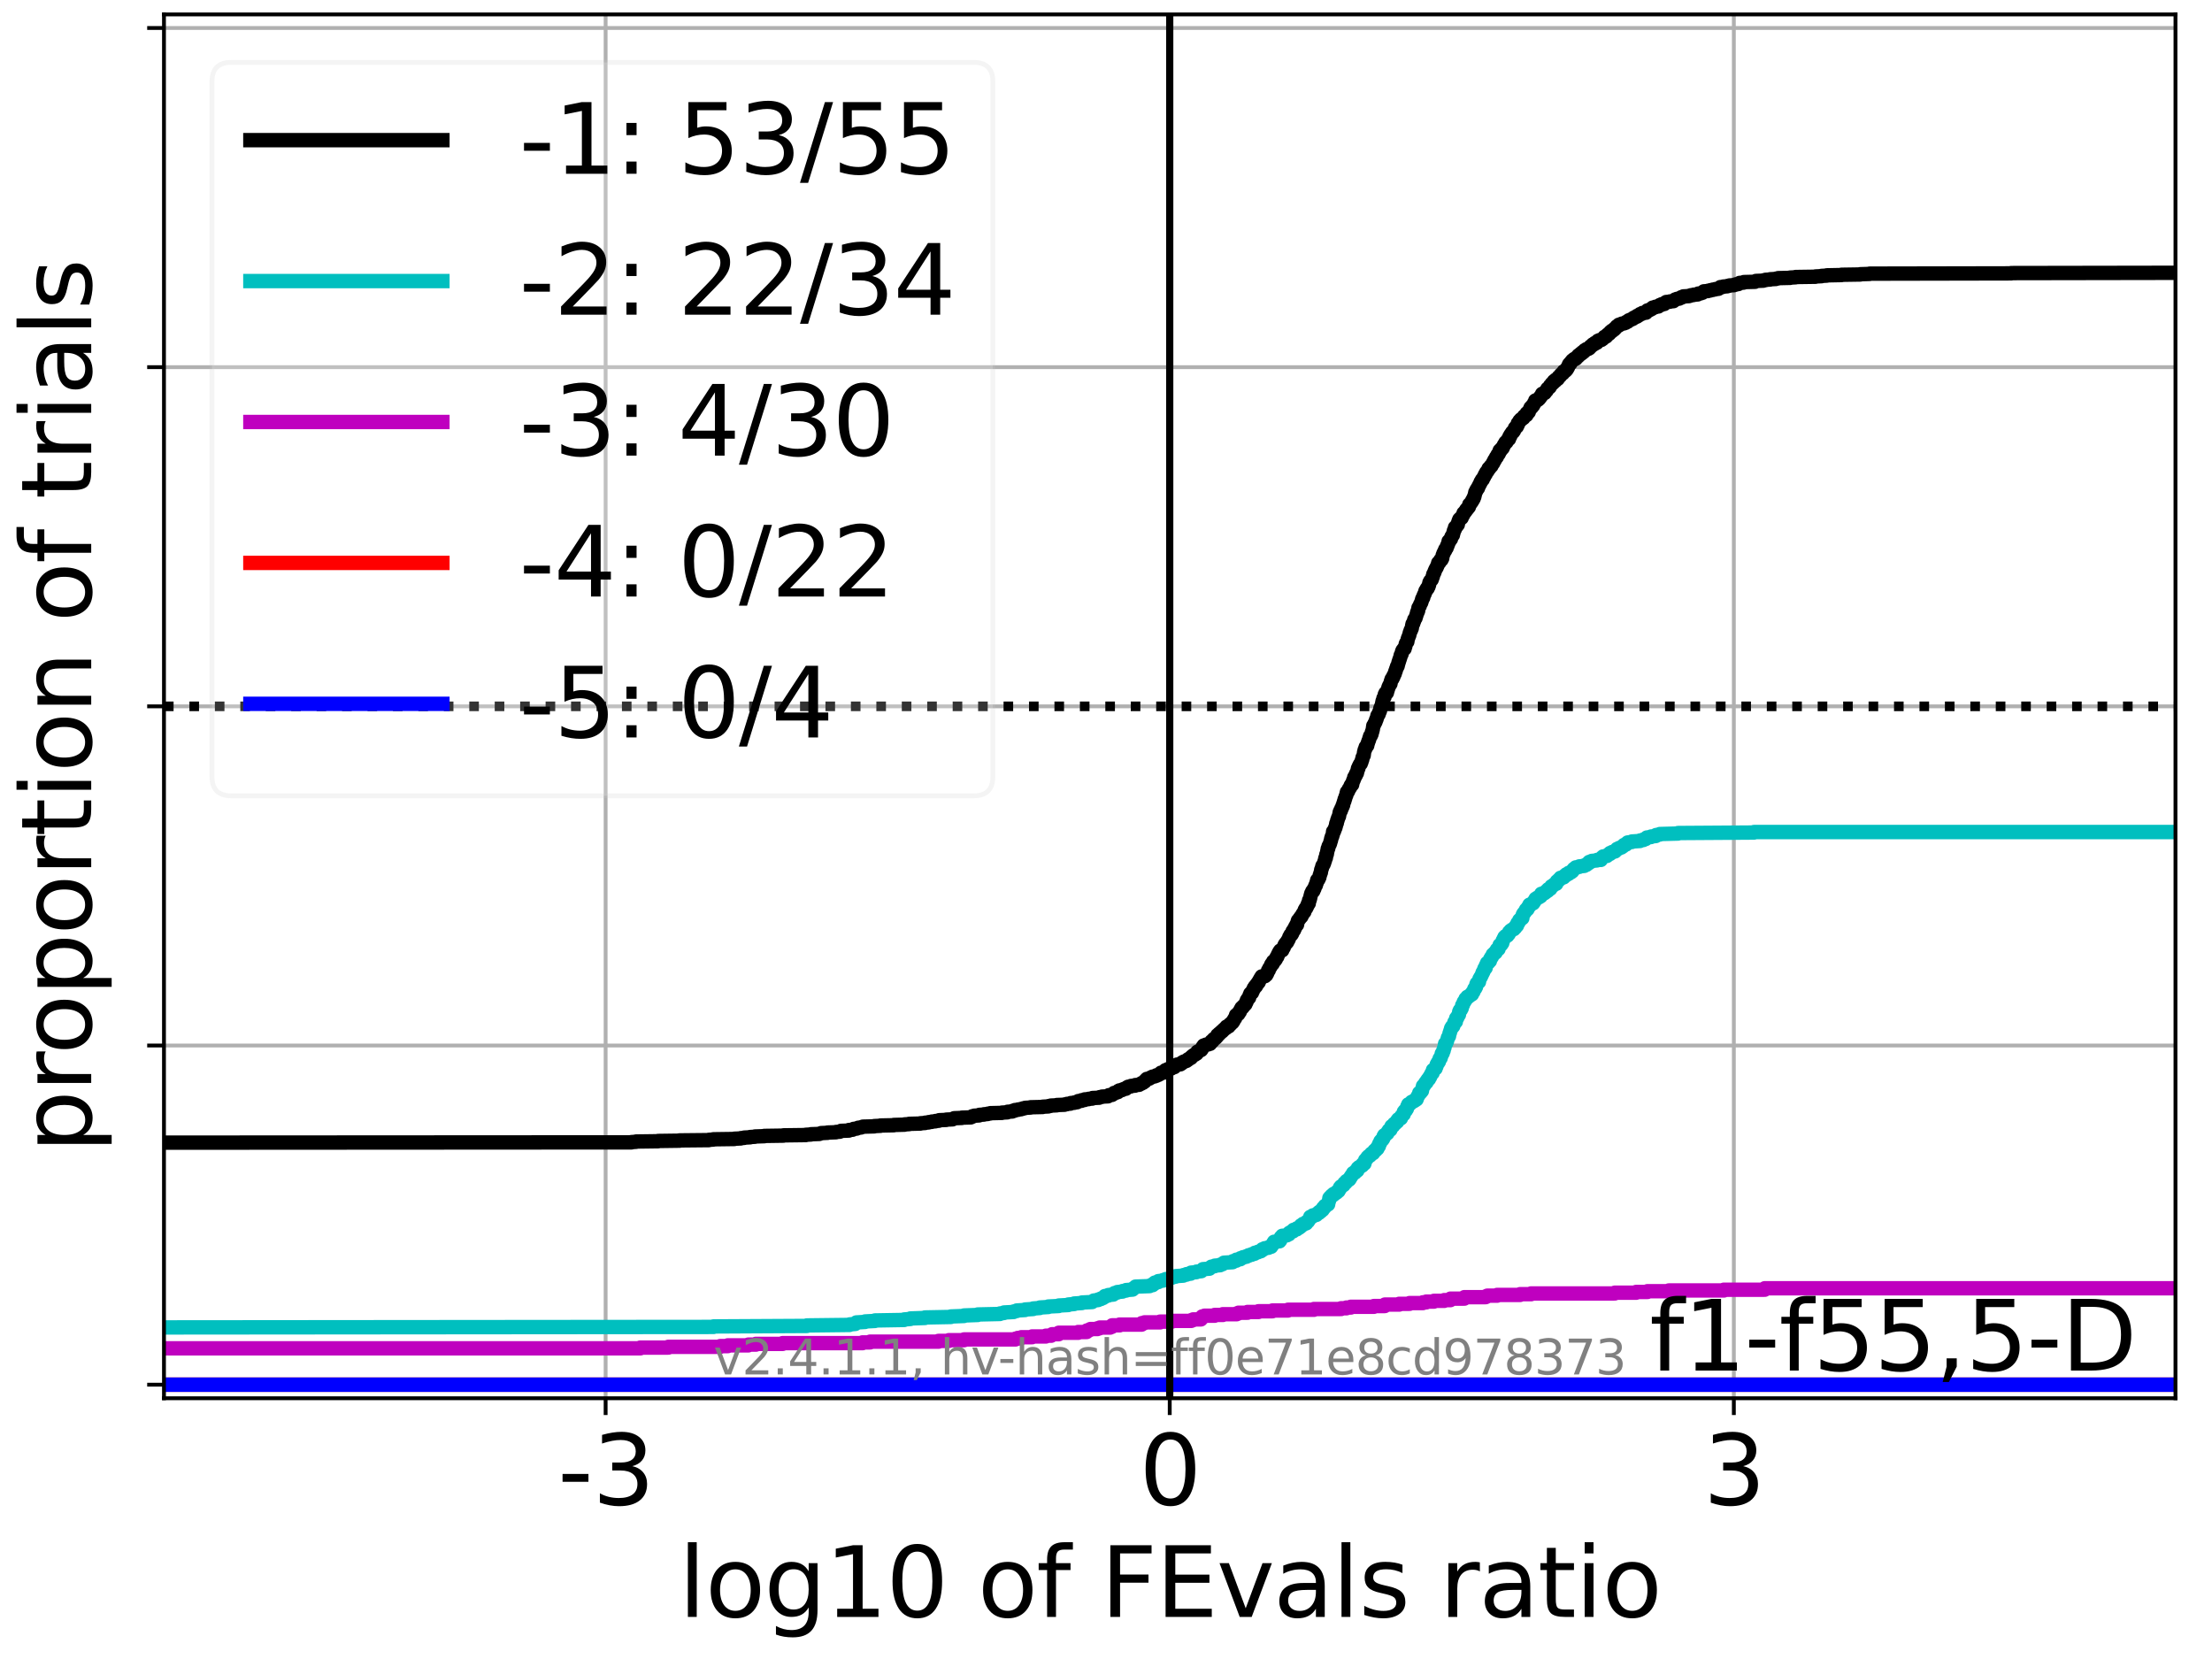 <?xml version="1.0" encoding="utf-8" standalone="no"?>
<!DOCTYPE svg PUBLIC "-//W3C//DTD SVG 1.1//EN"
  "http://www.w3.org/Graphics/SVG/1.1/DTD/svg11.dtd">
<svg height="345.6pt" version="1.1" viewBox="0 0 460.8 345.6" width="460.8pt" xmlns="http://www.w3.org/2000/svg" xmlns:xlink="http://www.w3.org/1999/xlink">
 <defs>
  <style type="text/css">*{stroke-linecap:butt;stroke-linejoin:round;}</style>
 </defs>
 <g id="figure_1">
  <g id="patch_1">
   <path d="M 0 345.6 
L 460.8 345.6 
L 460.8 0 
L 0 0 
z
" style="fill:#ffffff;"/>
  </g>
  <g id="axes_1">
   <g id="patch_2">
    <path d="M 34.16 291.28 
L 453.192 291.28 
L 453.192 3 
L 34.16 3 
z
" style="fill:#ffffff;"/>
   </g>
   <g id="matplotlib.axis_1">
    <g id="xtick_1">
     <g id="line2d_1">
      <path clip-path="url(#p69f39aa68b)" d="M 126.162 291.28 
L 126.162 3 
" style="fill:none;stroke:#b0b0b0;stroke-linecap:square;stroke-width:0.8;"/>
     </g>
     <g id="line2d_2">
      <defs>
       <path d="M 0 0 
L 0 3.5 
" id="mb67fd44baa" style="stroke:#000000;stroke-width:0.8;"/>
      </defs>
      <g>
       <use style="stroke:#000000;stroke-width:0.8;" x="126.162" xlink:href="#mb67fd44baa" y="291.28"/>
      </g>
     </g>
     <g id="text_1">
      <!-- -3 -->
      <g transform="translate(116.191 313.477)scale(0.2 -0.2)">
       <defs>
        <path d="M 313 2009 
L 1997 2009 
L 1997 1497 
L 313 1497 
L 313 2009 
z
" id="DejaVuSans-2d" transform="scale(0.016)"/>
        <path d="M 2597 2516 
Q 3050 2419 3304 2112 
Q 3559 1806 3559 1356 
Q 3559 666 3084 287 
Q 2609 -91 1734 -91 
Q 1441 -91 1130 -33 
Q 819 25 488 141 
L 488 750 
Q 750 597 1062 519 
Q 1375 441 1716 441 
Q 2309 441 2620 675 
Q 2931 909 2931 1356 
Q 2931 1769 2642 2001 
Q 2353 2234 1838 2234 
L 1294 2234 
L 1294 2753 
L 1863 2753 
Q 2328 2753 2575 2939 
Q 2822 3125 2822 3475 
Q 2822 3834 2567 4026 
Q 2313 4219 1838 4219 
Q 1578 4219 1281 4162 
Q 984 4106 628 3988 
L 628 4550 
Q 988 4650 1302 4700 
Q 1616 4750 1894 4750 
Q 2613 4750 3031 4423 
Q 3450 4097 3450 3541 
Q 3450 3153 3228 2886 
Q 3006 2619 2597 2516 
z
" id="DejaVuSans-33" transform="scale(0.016)"/>
       </defs>
       <use xlink:href="#DejaVuSans-2d"/>
       <use x="36.084" xlink:href="#DejaVuSans-33"/>
      </g>
     </g>
    </g>
    <g id="xtick_2">
     <g id="line2d_3">
      <path clip-path="url(#p69f39aa68b)" d="M 243.676 291.28 
L 243.676 3 
" style="fill:none;stroke:#b0b0b0;stroke-linecap:square;stroke-width:0.8;"/>
     </g>
     <g id="line2d_4">
      <g>
       <use style="stroke:#000000;stroke-width:0.8;" x="243.676" xlink:href="#mb67fd44baa" y="291.28"/>
      </g>
     </g>
     <g id="text_2">
      <!-- 0 -->
      <g transform="translate(237.314 313.477)scale(0.2 -0.2)">
       <defs>
        <path d="M 2034 4250 
Q 1547 4250 1301 3770 
Q 1056 3291 1056 2328 
Q 1056 1369 1301 889 
Q 1547 409 2034 409 
Q 2525 409 2770 889 
Q 3016 1369 3016 2328 
Q 3016 3291 2770 3770 
Q 2525 4250 2034 4250 
z
M 2034 4750 
Q 2819 4750 3233 4129 
Q 3647 3509 3647 2328 
Q 3647 1150 3233 529 
Q 2819 -91 2034 -91 
Q 1250 -91 836 529 
Q 422 1150 422 2328 
Q 422 3509 836 4129 
Q 1250 4750 2034 4750 
z
" id="DejaVuSans-30" transform="scale(0.016)"/>
       </defs>
       <use xlink:href="#DejaVuSans-30"/>
      </g>
     </g>
    </g>
    <g id="xtick_3">
     <g id="line2d_5">
      <path clip-path="url(#p69f39aa68b)" d="M 361.19 291.28 
L 361.19 3 
" style="fill:none;stroke:#b0b0b0;stroke-linecap:square;stroke-width:0.8;"/>
     </g>
     <g id="line2d_6">
      <g>
       <use style="stroke:#000000;stroke-width:0.8;" x="361.19" xlink:href="#mb67fd44baa" y="291.28"/>
      </g>
     </g>
     <g id="text_3">
      <!-- 3 -->
      <g transform="translate(354.828 313.477)scale(0.2 -0.2)">
       <use xlink:href="#DejaVuSans-33"/>
      </g>
     </g>
    </g>
    <g id="text_4">
     <!-- log10 of FEvals ratio -->
     <g transform="translate(141.371 336.833)scale(0.2 -0.2)">
      <defs>
       <path d="M 603 4863 
L 1178 4863 
L 1178 0 
L 603 0 
L 603 4863 
z
" id="DejaVuSans-6c" transform="scale(0.016)"/>
       <path d="M 1959 3097 
Q 1497 3097 1228 2736 
Q 959 2375 959 1747 
Q 959 1119 1226 758 
Q 1494 397 1959 397 
Q 2419 397 2687 759 
Q 2956 1122 2956 1747 
Q 2956 2369 2687 2733 
Q 2419 3097 1959 3097 
z
M 1959 3584 
Q 2709 3584 3137 3096 
Q 3566 2609 3566 1747 
Q 3566 888 3137 398 
Q 2709 -91 1959 -91 
Q 1206 -91 779 398 
Q 353 888 353 1747 
Q 353 2609 779 3096 
Q 1206 3584 1959 3584 
z
" id="DejaVuSans-6f" transform="scale(0.016)"/>
       <path d="M 2906 1791 
Q 2906 2416 2648 2759 
Q 2391 3103 1925 3103 
Q 1463 3103 1205 2759 
Q 947 2416 947 1791 
Q 947 1169 1205 825 
Q 1463 481 1925 481 
Q 2391 481 2648 825 
Q 2906 1169 2906 1791 
z
M 3481 434 
Q 3481 -459 3084 -895 
Q 2688 -1331 1869 -1331 
Q 1566 -1331 1297 -1286 
Q 1028 -1241 775 -1147 
L 775 -588 
Q 1028 -725 1275 -790 
Q 1522 -856 1778 -856 
Q 2344 -856 2625 -561 
Q 2906 -266 2906 331 
L 2906 616 
Q 2728 306 2450 153 
Q 2172 0 1784 0 
Q 1141 0 747 490 
Q 353 981 353 1791 
Q 353 2603 747 3093 
Q 1141 3584 1784 3584 
Q 2172 3584 2450 3431 
Q 2728 3278 2906 2969 
L 2906 3500 
L 3481 3500 
L 3481 434 
z
" id="DejaVuSans-67" transform="scale(0.016)"/>
       <path d="M 794 531 
L 1825 531 
L 1825 4091 
L 703 3866 
L 703 4441 
L 1819 4666 
L 2450 4666 
L 2450 531 
L 3481 531 
L 3481 0 
L 794 0 
L 794 531 
z
" id="DejaVuSans-31" transform="scale(0.016)"/>
       <path id="DejaVuSans-20" transform="scale(0.016)"/>
       <path d="M 2375 4863 
L 2375 4384 
L 1825 4384 
Q 1516 4384 1395 4259 
Q 1275 4134 1275 3809 
L 1275 3500 
L 2222 3500 
L 2222 3053 
L 1275 3053 
L 1275 0 
L 697 0 
L 697 3053 
L 147 3053 
L 147 3500 
L 697 3500 
L 697 3744 
Q 697 4328 969 4595 
Q 1241 4863 1831 4863 
L 2375 4863 
z
" id="DejaVuSans-66" transform="scale(0.016)"/>
       <path d="M 628 4666 
L 3309 4666 
L 3309 4134 
L 1259 4134 
L 1259 2759 
L 3109 2759 
L 3109 2228 
L 1259 2228 
L 1259 0 
L 628 0 
L 628 4666 
z
" id="DejaVuSans-46" transform="scale(0.016)"/>
       <path d="M 628 4666 
L 3578 4666 
L 3578 4134 
L 1259 4134 
L 1259 2753 
L 3481 2753 
L 3481 2222 
L 1259 2222 
L 1259 531 
L 3634 531 
L 3634 0 
L 628 0 
L 628 4666 
z
" id="DejaVuSans-45" transform="scale(0.016)"/>
       <path d="M 191 3500 
L 800 3500 
L 1894 563 
L 2988 3500 
L 3597 3500 
L 2284 0 
L 1503 0 
L 191 3500 
z
" id="DejaVuSans-76" transform="scale(0.016)"/>
       <path d="M 2194 1759 
Q 1497 1759 1228 1600 
Q 959 1441 959 1056 
Q 959 750 1161 570 
Q 1363 391 1709 391 
Q 2188 391 2477 730 
Q 2766 1069 2766 1631 
L 2766 1759 
L 2194 1759 
z
M 3341 1997 
L 3341 0 
L 2766 0 
L 2766 531 
Q 2569 213 2275 61 
Q 1981 -91 1556 -91 
Q 1019 -91 701 211 
Q 384 513 384 1019 
Q 384 1609 779 1909 
Q 1175 2209 1959 2209 
L 2766 2209 
L 2766 2266 
Q 2766 2663 2505 2880 
Q 2244 3097 1772 3097 
Q 1472 3097 1187 3025 
Q 903 2953 641 2809 
L 641 3341 
Q 956 3463 1253 3523 
Q 1550 3584 1831 3584 
Q 2591 3584 2966 3190 
Q 3341 2797 3341 1997 
z
" id="DejaVuSans-61" transform="scale(0.016)"/>
       <path d="M 2834 3397 
L 2834 2853 
Q 2591 2978 2328 3040 
Q 2066 3103 1784 3103 
Q 1356 3103 1142 2972 
Q 928 2841 928 2578 
Q 928 2378 1081 2264 
Q 1234 2150 1697 2047 
L 1894 2003 
Q 2506 1872 2764 1633 
Q 3022 1394 3022 966 
Q 3022 478 2636 193 
Q 2250 -91 1575 -91 
Q 1294 -91 989 -36 
Q 684 19 347 128 
L 347 722 
Q 666 556 975 473 
Q 1284 391 1588 391 
Q 1994 391 2212 530 
Q 2431 669 2431 922 
Q 2431 1156 2273 1281 
Q 2116 1406 1581 1522 
L 1381 1569 
Q 847 1681 609 1914 
Q 372 2147 372 2553 
Q 372 3047 722 3315 
Q 1072 3584 1716 3584 
Q 2034 3584 2315 3537 
Q 2597 3491 2834 3397 
z
" id="DejaVuSans-73" transform="scale(0.016)"/>
       <path d="M 2631 2963 
Q 2534 3019 2420 3045 
Q 2306 3072 2169 3072 
Q 1681 3072 1420 2755 
Q 1159 2438 1159 1844 
L 1159 0 
L 581 0 
L 581 3500 
L 1159 3500 
L 1159 2956 
Q 1341 3275 1631 3429 
Q 1922 3584 2338 3584 
Q 2397 3584 2469 3576 
Q 2541 3569 2628 3553 
L 2631 2963 
z
" id="DejaVuSans-72" transform="scale(0.016)"/>
       <path d="M 1172 4494 
L 1172 3500 
L 2356 3500 
L 2356 3053 
L 1172 3053 
L 1172 1153 
Q 1172 725 1289 603 
Q 1406 481 1766 481 
L 2356 481 
L 2356 0 
L 1766 0 
Q 1100 0 847 248 
Q 594 497 594 1153 
L 594 3053 
L 172 3053 
L 172 3500 
L 594 3500 
L 594 4494 
L 1172 4494 
z
" id="DejaVuSans-74" transform="scale(0.016)"/>
       <path d="M 603 3500 
L 1178 3500 
L 1178 0 
L 603 0 
L 603 3500 
z
M 603 4863 
L 1178 4863 
L 1178 4134 
L 603 4134 
L 603 4863 
z
" id="DejaVuSans-69" transform="scale(0.016)"/>
      </defs>
      <use xlink:href="#DejaVuSans-6c"/>
      <use x="27.783" xlink:href="#DejaVuSans-6f"/>
      <use x="88.965" xlink:href="#DejaVuSans-67"/>
      <use x="152.441" xlink:href="#DejaVuSans-31"/>
      <use x="216.064" xlink:href="#DejaVuSans-30"/>
      <use x="279.688" xlink:href="#DejaVuSans-20"/>
      <use x="311.475" xlink:href="#DejaVuSans-6f"/>
      <use x="372.656" xlink:href="#DejaVuSans-66"/>
      <use x="407.861" xlink:href="#DejaVuSans-20"/>
      <use x="439.648" xlink:href="#DejaVuSans-46"/>
      <use x="497.168" xlink:href="#DejaVuSans-45"/>
      <use x="560.352" xlink:href="#DejaVuSans-76"/>
      <use x="619.531" xlink:href="#DejaVuSans-61"/>
      <use x="680.811" xlink:href="#DejaVuSans-6c"/>
      <use x="708.594" xlink:href="#DejaVuSans-73"/>
      <use x="760.693" xlink:href="#DejaVuSans-20"/>
      <use x="792.48" xlink:href="#DejaVuSans-72"/>
      <use x="833.594" xlink:href="#DejaVuSans-61"/>
      <use x="894.873" xlink:href="#DejaVuSans-74"/>
      <use x="934.082" xlink:href="#DejaVuSans-69"/>
      <use x="961.865" xlink:href="#DejaVuSans-6f"/>
     </g>
    </g>
   </g>
   <g id="matplotlib.axis_2">
    <g id="ytick_1">
     <g id="line2d_7">
      <path clip-path="url(#p69f39aa68b)" d="M 34.16 288.454 
L 453.192 288.454 
" style="fill:none;stroke:#b0b0b0;stroke-linecap:square;stroke-width:0.8;"/>
     </g>
     <g id="line2d_8">
      <defs>
       <path d="M 0 0 
L -3.5 0 
" id="m19695e5e7e" style="stroke:#000000;stroke-width:0.8;"/>
      </defs>
      <g>
       <use style="stroke:#000000;stroke-width:0.8;" x="34.16" xlink:href="#m19695e5e7e" y="288.454"/>
      </g>
     </g>
    </g>
    <g id="ytick_2">
     <g id="line2d_9">
      <path clip-path="url(#p69f39aa68b)" d="M 34.16 217.797 
L 453.192 217.797 
" style="fill:none;stroke:#b0b0b0;stroke-linecap:square;stroke-width:0.8;"/>
     </g>
     <g id="line2d_10">
      <g>
       <use style="stroke:#000000;stroke-width:0.8;" x="34.16" xlink:href="#m19695e5e7e" y="217.797"/>
      </g>
     </g>
    </g>
    <g id="ytick_3">
     <g id="line2d_11">
      <path clip-path="url(#p69f39aa68b)" d="M 34.16 147.14 
L 453.192 147.14 
" style="fill:none;stroke:#b0b0b0;stroke-linecap:square;stroke-width:0.8;"/>
     </g>
     <g id="line2d_12">
      <g>
       <use style="stroke:#000000;stroke-width:0.8;" x="34.16" xlink:href="#m19695e5e7e" y="147.14"/>
      </g>
     </g>
    </g>
    <g id="ytick_4">
     <g id="line2d_13">
      <path clip-path="url(#p69f39aa68b)" d="M 34.16 76.483 
L 453.192 76.483 
" style="fill:none;stroke:#b0b0b0;stroke-linecap:square;stroke-width:0.8;"/>
     </g>
     <g id="line2d_14">
      <g>
       <use style="stroke:#000000;stroke-width:0.8;" x="34.16" xlink:href="#m19695e5e7e" y="76.483"/>
      </g>
     </g>
    </g>
    <g id="ytick_5">
     <g id="line2d_15">
      <path clip-path="url(#p69f39aa68b)" d="M 34.16 5.826 
L 453.192 5.826 
" style="fill:none;stroke:#b0b0b0;stroke-linecap:square;stroke-width:0.8;"/>
     </g>
     <g id="line2d_16">
      <g>
       <use style="stroke:#000000;stroke-width:0.8;" x="34.16" xlink:href="#m19695e5e7e" y="5.826"/>
      </g>
     </g>
    </g>
    <g id="text_5">
     <!-- proportion of trials -->
     <g transform="translate(19.001 240.146)rotate(-90)scale(0.2 -0.2)">
      <defs>
       <path d="M 1159 525 
L 1159 -1331 
L 581 -1331 
L 581 3500 
L 1159 3500 
L 1159 2969 
Q 1341 3281 1617 3432 
Q 1894 3584 2278 3584 
Q 2916 3584 3314 3078 
Q 3713 2572 3713 1747 
Q 3713 922 3314 415 
Q 2916 -91 2278 -91 
Q 1894 -91 1617 61 
Q 1341 213 1159 525 
z
M 3116 1747 
Q 3116 2381 2855 2742 
Q 2594 3103 2138 3103 
Q 1681 3103 1420 2742 
Q 1159 2381 1159 1747 
Q 1159 1113 1420 752 
Q 1681 391 2138 391 
Q 2594 391 2855 752 
Q 3116 1113 3116 1747 
z
" id="DejaVuSans-70" transform="scale(0.016)"/>
       <path d="M 3513 2113 
L 3513 0 
L 2938 0 
L 2938 2094 
Q 2938 2591 2744 2837 
Q 2550 3084 2163 3084 
Q 1697 3084 1428 2787 
Q 1159 2491 1159 1978 
L 1159 0 
L 581 0 
L 581 3500 
L 1159 3500 
L 1159 2956 
Q 1366 3272 1645 3428 
Q 1925 3584 2291 3584 
Q 2894 3584 3203 3211 
Q 3513 2838 3513 2113 
z
" id="DejaVuSans-6e" transform="scale(0.016)"/>
      </defs>
      <use xlink:href="#DejaVuSans-70"/>
      <use x="63.477" xlink:href="#DejaVuSans-72"/>
      <use x="102.34" xlink:href="#DejaVuSans-6f"/>
      <use x="163.521" xlink:href="#DejaVuSans-70"/>
      <use x="226.998" xlink:href="#DejaVuSans-6f"/>
      <use x="288.18" xlink:href="#DejaVuSans-72"/>
      <use x="329.293" xlink:href="#DejaVuSans-74"/>
      <use x="368.502" xlink:href="#DejaVuSans-69"/>
      <use x="396.285" xlink:href="#DejaVuSans-6f"/>
      <use x="457.467" xlink:href="#DejaVuSans-6e"/>
      <use x="520.846" xlink:href="#DejaVuSans-20"/>
      <use x="552.633" xlink:href="#DejaVuSans-6f"/>
      <use x="613.814" xlink:href="#DejaVuSans-66"/>
      <use x="649.02" xlink:href="#DejaVuSans-20"/>
      <use x="680.807" xlink:href="#DejaVuSans-74"/>
      <use x="720.016" xlink:href="#DejaVuSans-72"/>
      <use x="761.129" xlink:href="#DejaVuSans-69"/>
      <use x="788.912" xlink:href="#DejaVuSans-61"/>
      <use x="850.191" xlink:href="#DejaVuSans-6c"/>
      <use x="877.975" xlink:href="#DejaVuSans-73"/>
     </g>
    </g>
   </g>
   <g id="line2d_17">
    <path clip-path="url(#p69f39aa68b)" d="M 34.16 238.035 
L 131.55 237.976 
L 131.55 237.918 
L 132.502 237.859 
L 132.502 237.801 
L 137.086 237.742 
L 137.086 237.684 
L 141.554 237.625 
L 141.554 237.567 
L 147.653 237.508 
L 147.653 237.45 
L 148.605 237.391 
L 148.605 237.333 
L 152.962 237.274 
L 152.962 237.216 
L 154.31 237.157 
L 154.31 237.099 
L 155.038 237.04 
L 155.038 236.982 
L 156.248 236.923 
L 156.248 236.865 
L 157.277 236.806 
L 157.277 236.748 
L 159.214 236.689 
L 159.214 236.631 
L 163.198 236.572 
L 163.198 236.514 
L 167.844 236.455 
L 167.844 236.397 
L 168.934 236.338 
L 168.934 236.28 
L 170.671 236.221 
L 170.671 236.163 
L 171.049 236.104 
L 171.049 236.046 
L 172.392 235.987 
L 172.392 235.929 
L 174.138 235.871 
L 174.138 235.812 
L 174.944 235.754 
L 174.944 235.695 
L 175.197 235.637 
L 175.197 235.578 
L 176.831 235.52 
L 176.833 235.403 
L 177.6 235.344 
L 177.6 235.286 
L 177.83 235.227 
L 177.83 235.169 
L 178.453 235.11 
L 178.453 235.052 
L 178.771 234.993 
L 178.771 234.935 
L 179.38 234.876 
L 179.38 234.818 
L 179.762 234.759 
L 179.762 234.701 
L 182.114 234.642 
L 182.114 234.584 
L 183.409 234.525 
L 183.409 234.467 
L 186.184 234.408 
L 186.184 234.35 
L 188.43 234.291 
L 188.43 234.233 
L 189.402 234.174 
L 189.402 234.116 
L 191.731 234.057 
L 191.731 233.999 
L 192.702 233.94 
L 192.702 233.882 
L 193.442 233.823 
L 193.442 233.765 
L 194.1 233.706 
L 194.1 233.648 
L 194.863 233.589 
L 194.863 233.531 
L 195.566 233.472 
L 195.663 233.355 
L 197.128 233.297 
L 197.128 233.238 
L 198.428 233.18 
L 198.428 233.121 
L 198.665 233.063 
L 198.776 232.946 
L 200.362 232.887 
L 200.362 232.829 
L 202.233 232.771 
L 202.233 232.712 
L 202.502 232.654 
L 202.537 232.537 
L 202.952 232.478 
L 202.952 232.42 
L 203.962 232.361 
L 204.03 232.244 
L 204.962 232.186 
L 204.962 232.127 
L 205.75 232.069 
L 205.75 232.01 
L 206.304 231.952 
L 206.304 231.893 
L 208.717 231.835 
L 208.717 231.776 
L 209.845 231.718 
L 209.901 231.601 
L 210.876 231.542 
L 210.893 231.425 
L 211.393 231.367 
L 211.406 231.25 
L 212.082 231.191 
L 212.082 231.133 
L 212.693 231.074 
L 212.693 231.016 
L 213.114 230.957 
L 213.114 230.899 
L 213.565 230.84 
L 213.565 230.782 
L 214.677 230.723 
L 214.677 230.665 
L 217.209 230.606 
L 217.209 230.548 
L 218.385 230.489 
L 218.385 230.431 
L 218.893 230.372 
L 218.893 230.314 
L 220.15 230.255 
L 220.15 230.197 
L 221.752 230.138 
L 221.752 230.08 
L 222.255 230.021 
L 222.255 229.963 
L 222.983 229.904 
L 223.073 229.787 
L 223.788 229.729 
L 223.788 229.67 
L 224.385 229.612 
L 224.429 229.495 
L 224.616 229.437 
L 224.616 229.378 
L 225.288 229.32 
L 225.299 229.203 
L 225.947 229.144 
L 225.949 229.027 
L 226.769 228.969 
L 226.769 228.91 
L 227.547 228.852 
L 227.589 228.735 
L 228.966 228.676 
L 229.067 228.559 
L 229.577 228.501 
L 229.577 228.442 
L 230.81 228.384 
L 230.821 228.267 
L 230.996 228.208 
L 230.996 228.15 
L 231.644 228.091 
L 231.754 227.974 
L 231.925 227.916 
L 232.004 227.799 
L 232.079 227.74 
L 232.079 227.682 
L 232.538 227.623 
L 232.538 227.565 
L 232.878 227.506 
L 232.957 227.272 
L 233.174 227.214 
L 233.174 227.155 
L 233.702 227.097 
L 233.786 226.98 
L 234.081 226.921 
L 234.081 226.863 
L 234.545 226.804 
L 234.575 226.687 
L 234.717 226.629 
L 234.786 226.512 
L 234.996 226.453 
L 234.996 226.395 
L 235.518 226.337 
L 235.623 226.22 
L 236.445 226.161 
L 236.488 226.044 
L 237.29 225.986 
L 237.29 225.927 
L 237.491 225.869 
L 237.491 225.81 
L 237.744 225.752 
L 237.803 225.635 
L 238.095 225.576 
L 238.148 225.459 
L 238.344 225.401 
L 238.344 225.342 
L 238.507 225.284 
L 238.608 225.05 
L 238.72 224.991 
L 238.72 224.933 
L 238.843 224.874 
L 238.897 224.757 
L 239.421 224.699 
L 239.507 224.582 
L 239.705 224.523 
L 239.705 224.465 
L 239.966 224.406 
L 240.077 224.289 
L 240.551 224.231 
L 240.551 224.172 
L 240.881 224.114 
L 240.911 223.997 
L 241.291 223.938 
L 241.392 223.821 
L 241.618 223.763 
L 241.618 223.704 
L 241.819 223.646 
L 241.845 223.47 
L 242.554 223.412 
L 242.639 223.237 
L 242.723 223.178 
L 242.78 222.944 
L 243.111 222.886 
L 243.184 222.769 
L 243.464 222.71 
L 243.464 222.652 
L 243.987 222.593 
L 244.064 222.476 
L 244.302 222.418 
L 244.302 222.359 
L 244.641 222.301 
L 244.677 222.125 
L 244.927 222.067 
L 244.952 221.891 
L 245.192 221.833 
L 245.192 221.774 
L 245.898 221.716 
L 246.006 221.599 
L 246.157 221.54 
L 246.211 221.365 
L 246.488 221.306 
L 246.512 221.189 
L 246.806 221.131 
L 246.806 221.072 
L 247.148 221.014 
L 247.229 220.897 
L 247.401 220.838 
L 247.5 220.663 
L 247.725 220.604 
L 247.725 220.546 
L 247.879 220.487 
L 247.879 220.429 
L 248.119 220.37 
L 248.22 220.136 
L 248.313 220.078 
L 248.422 219.961 
L 248.584 219.903 
L 248.646 219.786 
L 248.919 219.727 
L 249.012 219.552 
L 249.279 219.493 
L 249.374 219.318 
L 249.425 219.259 
L 249.445 219.084 
L 249.724 219.025 
L 249.791 218.908 
L 249.994 218.85 
L 249.994 218.791 
L 250.231 218.733 
L 250.264 218.616 
L 250.357 218.557 
L 250.453 218.265 
L 250.507 218.206 
L 250.574 218.031 
L 250.69 217.972 
L 250.748 217.797 
L 251.164 217.738 
L 251.213 217.621 
L 251.722 217.563 
L 251.722 217.504 
L 252.08 217.446 
L 252.165 217.27 
L 252.278 217.212 
L 252.366 216.92 
L 252.615 216.861 
L 252.724 216.627 
L 252.795 216.569 
L 252.845 216.452 
L 253.059 216.393 
L 253.155 216.276 
L 253.272 216.218 
L 253.373 216.042 
L 253.483 215.984 
L 253.582 215.75 
L 253.608 215.691 
L 253.608 215.633 
L 253.846 215.574 
L 253.937 215.34 
L 254.119 215.282 
L 254.152 215.165 
L 254.311 215.106 
L 254.412 214.931 
L 254.603 214.872 
L 254.608 214.755 
L 254.777 214.697 
L 254.849 214.58 
L 254.916 214.521 
L 254.916 214.463 
L 255.085 214.404 
L 255.177 214.229 
L 255.42 214.17 
L 255.502 213.878 
L 255.956 213.819 
L 255.956 213.703 
L 256.099 213.644 
L 256.157 213.41 
L 256.388 213.352 
L 256.431 213.176 
L 256.58 213.118 
L 256.58 213.059 
L 256.754 213.001 
L 256.815 212.767 
L 256.953 212.708 
L 257.041 212.416 
L 257.118 212.357 
L 257.181 212.182 
L 257.303 212.123 
L 257.376 211.831 
L 257.453 211.772 
L 257.488 211.48 
L 257.631 211.421 
L 257.703 211.304 
L 257.962 211.246 
L 258.068 210.953 
L 258.119 210.895 
L 258.119 210.836 
L 258.272 210.778 
L 258.376 210.486 
L 258.39 210.427 
L 258.466 210.252 
L 258.526 210.193 
L 258.63 209.959 
L 258.839 209.901 
L 258.931 209.667 
L 259.073 209.608 
L 259.13 209.491 
L 259.223 209.433 
L 259.329 209.257 
L 259.447 209.199 
L 259.556 208.848 
L 259.646 208.789 
L 259.743 208.38 
L 259.854 208.321 
L 259.931 208.087 
L 260.019 208.029 
L 260.128 207.912 
L 260.208 207.853 
L 260.318 207.327 
L 260.38 207.269 
L 260.463 206.976 
L 260.648 206.918 
L 260.648 206.859 
L 260.818 206.801 
L 260.897 206.45 
L 261.004 206.391 
L 261.074 206.157 
L 261.118 206.099 
L 261.192 205.865 
L 261.338 205.806 
L 261.425 205.514 
L 261.641 205.455 
L 261.749 205.104 
L 261.886 205.046 
L 261.942 204.87 
L 262.022 204.812 
L 262.05 204.695 
L 262.204 204.636 
L 262.311 204.285 
L 262.366 204.285 
L 262.366 204.227 
L 262.475 203.993 
L 262.546 203.935 
L 262.64 203.701 
L 262.732 203.642 
L 262.827 203.408 
L 263.523 203.35 
L 263.629 203.174 
L 263.787 203.116 
L 263.89 202.882 
L 263.95 202.823 
L 264.044 202.589 
L 264.078 202.531 
L 264.158 202.18 
L 264.307 202.121 
L 264.409 201.712 
L 264.504 201.653 
L 264.611 201.419 
L 264.7 201.361 
L 264.78 201.01 
L 264.854 200.952 
L 264.88 200.835 
L 265.122 200.776 
L 265.217 200.308 
L 265.401 200.25 
L 265.411 200.133 
L 265.604 200.074 
L 265.655 199.899 
L 265.771 199.84 
L 265.861 199.548 
L 265.928 199.489 
L 265.948 199.372 
L 266.079 199.314 
L 266.189 198.904 
L 266.273 198.846 
L 266.361 198.553 
L 266.419 198.495 
L 266.52 198.261 
L 266.58 198.202 
L 266.683 198.027 
L 267.117 197.968 
L 267.214 197.676 
L 267.26 197.618 
L 267.364 197.384 
L 267.431 197.384 
L 267.431 197.325 
L 267.53 197.033 
L 267.562 197.033 
L 267.562 196.974 
L 267.67 196.74 
L 267.753 196.682 
L 267.834 196.506 
L 267.985 196.448 
L 268.051 196.272 
L 268.132 196.272 
L 268.132 196.214 
L 268.213 195.98 
L 268.318 195.921 
L 268.421 195.687 
L 268.47 195.629 
L 268.579 195.219 
L 268.621 195.161 
L 268.71 194.985 
L 268.805 194.927 
L 268.833 194.751 
L 269.048 194.693 
L 269.095 194.518 
L 269.187 194.459 
L 269.278 193.991 
L 269.451 193.933 
L 269.538 193.757 
L 269.575 193.757 
L 269.575 193.699 
L 269.611 193.465 
L 269.729 193.406 
L 269.828 193.055 
L 269.933 192.997 
L 270.024 192.704 
L 270.192 192.646 
L 270.299 192.061 
L 270.34 192.002 
L 270.39 191.768 
L 270.481 191.71 
L 270.549 191.593 
L 270.612 191.535 
L 270.712 191.359 
L 270.791 191.301 
L 270.883 191.125 
L 270.961 191.067 
L 270.961 191.008 
L 271.099 190.95 
L 271.204 190.716 
L 271.237 190.657 
L 271.306 190.482 
L 271.379 190.423 
L 271.462 190.248 
L 271.528 190.189 
L 271.62 190.014 
L 271.723 189.955 
L 271.807 189.546 
L 271.899 189.487 
L 271.973 189.253 
L 272.106 189.195 
L 272.21 188.902 
L 272.282 188.844 
L 272.336 188.61 
L 272.423 188.551 
L 272.474 188.259 
L 272.639 188.201 
L 272.703 187.557 
L 272.821 187.499 
L 272.922 187.089 
L 272.933 187.089 
L 272.933 187.031 
L 273.04 186.563 
L 273.059 186.504 
L 273.168 186.095 
L 273.265 186.036 
L 273.36 185.685 
L 273.581 185.627 
L 273.674 185.217 
L 273.795 185.159 
L 273.873 184.867 
L 273.911 184.808 
L 274.01 184.516 
L 274.105 184.457 
L 274.215 183.989 
L 274.262 183.989 
L 274.262 183.931 
L 274.355 183.521 
L 274.396 183.463 
L 274.399 183.346 
L 274.597 183.287 
L 274.694 183.112 
L 274.731 183.053 
L 274.813 182.761 
L 274.852 182.761 
L 274.852 182.702 
L 274.94 182.293 
L 274.989 182.234 
L 275.09 181.825 
L 275.156 181.767 
L 275.232 181.182 
L 275.275 181.182 
L 275.275 181.123 
L 275.379 180.831 
L 275.388 180.831 
L 275.388 180.772 
L 275.493 180.363 
L 275.583 180.304 
L 275.656 180.129 
L 275.724 180.07 
L 275.816 179.778 
L 275.843 179.778 
L 275.843 179.719 
L 275.95 179.368 
L 275.999 179.31 
L 276.086 178.784 
L 276.199 178.725 
L 276.299 178.023 
L 276.394 177.965 
L 276.496 177.321 
L 276.526 177.263 
L 276.599 176.795 
L 276.697 176.736 
L 276.78 176.268 
L 276.832 176.21 
L 276.929 175.976 
L 276.988 175.917 
L 277.097 175.625 
L 277.107 175.567 
L 277.204 175.157 
L 277.259 175.099 
L 277.314 174.689 
L 277.373 174.631 
L 277.442 174.28 
L 277.526 174.221 
L 277.608 173.87 
L 277.652 173.812 
L 277.703 173.227 
L 277.9 173.168 
L 277.995 172.876 
L 278.023 172.817 
L 278.101 172.525 
L 278.172 172.467 
L 278.275 172.057 
L 278.29 172.057 
L 278.29 171.999 
L 278.377 171.531 
L 278.478 171.472 
L 278.578 170.887 
L 278.648 170.829 
L 278.739 170.419 
L 278.805 170.361 
L 278.862 170.127 
L 278.937 170.068 
L 279.039 169.483 
L 279.051 169.483 
L 279.051 169.425 
L 279.093 169.191 
L 279.184 169.133 
L 279.217 168.899 
L 279.315 168.899 
L 279.315 168.84 
L 279.405 168.489 
L 279.496 168.431 
L 279.581 168.138 
L 279.648 168.08 
L 279.704 167.787 
L 279.792 167.729 
L 279.873 167.319 
L 279.906 167.261 
L 279.998 166.91 
L 280.065 166.851 
L 280.114 166.5 
L 280.188 166.442 
L 280.298 166.033 
L 280.311 165.974 
L 280.413 165.74 
L 280.454 165.682 
L 280.533 165.214 
L 280.576 165.214 
L 280.576 165.155 
L 280.599 164.98 
L 280.79 164.921 
L 280.85 164.687 
L 280.924 164.629 
L 281.013 164.336 
L 281.104 164.278 
L 281.191 164.102 
L 281.262 164.044 
L 281.353 163.693 
L 281.395 163.634 
L 281.45 163.517 
L 281.674 163.459 
L 281.781 162.933 
L 281.82 162.874 
L 281.899 162.582 
L 281.975 162.523 
L 282.08 162.231 
L 282.086 162.231 
L 282.086 162.172 
L 282.111 161.938 
L 282.243 161.88 
L 282.339 161.529 
L 282.464 161.47 
L 282.527 161.119 
L 282.666 161.061 
L 282.747 160.651 
L 282.787 160.593 
L 282.891 160.066 
L 282.975 160.066 
L 282.975 160.008 
L 283.078 159.657 
L 283.128 159.599 
L 283.225 159.365 
L 283.257 159.306 
L 283.357 159.131 
L 283.48 159.072 
L 283.566 158.78 
L 283.615 158.721 
L 283.718 158.312 
L 283.772 158.253 
L 283.857 157.785 
L 283.912 157.727 
L 284.021 157.434 
L 284.078 157.376 
L 284.176 156.616 
L 284.202 156.557 
L 284.311 156.148 
L 284.39 156.089 
L 284.5 155.621 
L 284.652 155.563 
L 284.736 155.387 
L 284.817 155.329 
L 284.9 154.861 
L 284.953 154.802 
L 285.058 154.451 
L 285.069 154.393 
L 285.171 154.217 
L 285.188 154.159 
L 285.286 153.749 
L 285.326 153.691 
L 285.419 153.34 
L 285.558 153.282 
L 285.656 152.989 
L 285.717 152.931 
L 285.804 152.463 
L 285.859 152.404 
L 285.962 151.995 
L 285.979 151.936 
L 286.085 151.176 
L 286.176 151.117 
L 286.283 150.883 
L 286.3 150.825 
L 286.375 150.649 
L 286.426 150.591 
L 286.525 150.415 
L 286.557 150.357 
L 286.657 149.948 
L 286.731 149.889 
L 286.82 149.597 
L 286.846 149.538 
L 286.952 149.07 
L 287.007 149.012 
L 287.072 148.895 
L 287.179 148.836 
L 287.279 148.427 
L 287.353 148.368 
L 287.462 148.076 
L 287.474 148.076 
L 287.474 148.017 
L 287.564 147.549 
L 287.646 147.491 
L 287.71 147.198 
L 287.811 147.14 
L 287.916 146.555 
L 287.93 146.497 
L 288.023 146.029 
L 288.112 145.97 
L 288.203 145.444 
L 288.265 145.385 
L 288.318 145.268 
L 288.413 145.21 
L 288.476 144.683 
L 288.556 144.625 
L 288.613 144.391 
L 288.906 144.332 
L 289.011 143.923 
L 289.038 143.865 
L 289.136 143.514 
L 289.168 143.455 
L 289.272 143.104 
L 289.301 143.046 
L 289.408 142.812 
L 289.473 142.753 
L 289.555 142.519 
L 289.653 142.461 
L 289.763 141.876 
L 289.799 141.817 
L 289.902 141.466 
L 290.059 141.408 
L 290.125 141.115 
L 290.243 141.057 
L 290.295 140.765 
L 290.379 140.706 
L 290.489 140.414 
L 290.548 140.355 
L 290.657 139.887 
L 290.726 139.829 
L 290.831 139.419 
L 290.843 139.361 
L 290.952 139.127 
L 291.001 139.068 
L 291.028 138.834 
L 291.144 138.776 
L 291.245 138.366 
L 291.267 138.308 
L 291.362 137.898 
L 291.413 137.84 
L 291.517 137.431 
L 291.563 137.372 
L 291.67 137.021 
L 291.702 136.963 
L 291.801 136.495 
L 291.855 136.436 
L 291.946 136.319 
L 291.973 136.261 
L 292.07 135.734 
L 292.095 135.676 
L 292.205 135.442 
L 292.27 135.383 
L 292.377 135.208 
L 292.6 135.149 
L 292.695 134.74 
L 292.745 134.681 
L 292.847 134.155 
L 292.863 134.097 
L 292.956 133.921 
L 292.992 133.863 
L 293.093 133.746 
L 293.17 133.687 
L 293.275 133.044 
L 293.302 132.985 
L 293.411 132.751 
L 293.426 132.693 
L 293.531 132.4 
L 293.572 132.342 
L 293.672 131.874 
L 293.691 131.815 
L 293.802 131.523 
L 293.826 131.523 
L 293.826 131.464 
L 293.871 131.289 
L 293.961 131.231 
L 294.064 130.938 
L 294.099 130.88 
L 294.208 130.178 
L 294.23 130.119 
L 294.269 129.944 
L 294.399 129.885 
L 294.501 129.476 
L 294.568 129.417 
L 294.626 129.066 
L 294.706 129.008 
L 294.781 128.832 
L 294.874 128.774 
L 294.972 128.423 
L 295.002 128.364 
L 295.106 128.014 
L 295.138 127.955 
L 295.207 127.604 
L 295.298 127.546 
L 295.315 127.312 
L 295.416 127.253 
L 295.492 126.61 
L 295.556 126.551 
L 295.664 126.317 
L 295.744 126.259 
L 295.846 125.908 
L 295.895 125.849 
L 296 125.615 
L 296.058 125.557 
L 296.128 125.264 
L 296.178 125.206 
L 296.261 124.797 
L 296.35 124.738 
L 296.368 124.563 
L 296.483 124.504 
L 296.569 124.095 
L 296.596 124.095 
L 296.596 124.036 
L 296.705 123.802 
L 296.763 123.744 
L 296.854 123.451 
L 296.875 123.393 
L 296.951 123.1 
L 297.07 123.042 
L 297.167 122.749 
L 297.227 122.691 
L 297.227 122.632 
L 297.403 122.574 
L 297.465 122.281 
L 297.576 122.223 
L 297.623 121.93 
L 297.696 121.872 
L 297.779 121.346 
L 297.836 121.287 
L 297.928 121.053 
L 298.043 120.995 
L 298.152 120.819 
L 298.241 120.761 
L 298.346 120.468 
L 298.378 120.41 
L 298.445 120.117 
L 298.497 120.059 
L 298.592 119.591 
L 298.639 119.532 
L 298.722 119.357 
L 298.786 119.298 
L 298.882 118.947 
L 298.937 118.889 
L 299.041 118.596 
L 299.089 118.538 
L 299.196 118.304 
L 299.269 118.246 
L 299.375 117.953 
L 299.423 117.895 
L 299.533 117.544 
L 299.569 117.485 
L 299.609 117.251 
L 299.833 117.193 
L 299.929 117.017 
L 299.959 116.959 
L 300.064 116.666 
L 300.292 116.608 
L 300.373 116.315 
L 300.439 116.315 
L 300.439 116.257 
L 300.543 115.672 
L 300.59 115.613 
L 300.696 115.263 
L 300.768 115.204 
L 300.867 114.912 
L 300.932 114.853 
L 301.039 114.678 
L 301.058 114.678 
L 301.058 114.619 
L 301.07 114.444 
L 301.2 114.385 
L 301.262 114.21 
L 301.354 114.151 
L 301.442 113.742 
L 301.537 113.683 
L 301.631 113.274 
L 301.713 113.215 
L 301.775 112.747 
L 301.977 112.689 
L 302.052 112.513 
L 302.105 112.455 
L 302.114 112.338 
L 302.258 112.279 
L 302.367 111.812 
L 302.444 111.753 
L 302.548 111.519 
L 302.666 111.461 
L 302.76 110.993 
L 302.804 110.934 
L 302.884 110.525 
L 302.921 110.466 
L 303.017 110.291 
L 303.061 110.291 
L 303.061 110.232 
L 303.106 109.881 
L 303.229 109.823 
L 303.331 109.647 
L 303.456 109.589 
L 303.543 109.355 
L 303.681 109.296 
L 303.764 108.829 
L 303.796 108.77 
L 303.883 108.478 
L 303.927 108.419 
L 304.005 108.185 
L 304.159 108.185 
L 304.159 108.127 
L 304.231 107.951 
L 304.485 107.893 
L 304.569 107.659 
L 304.612 107.6 
L 304.718 107.366 
L 304.78 107.308 
L 304.883 106.898 
L 305.049 106.84 
L 305.157 106.664 
L 305.226 106.606 
L 305.24 106.489 
L 305.36 106.43 
L 305.468 106.138 
L 305.621 106.079 
L 305.724 105.846 
L 305.857 105.787 
L 305.895 105.67 
L 305.994 105.612 
L 306.084 105.085 
L 306.251 105.027 
L 306.312 104.851 
L 306.405 104.793 
L 306.501 104.617 
L 306.578 104.559 
L 306.68 104.266 
L 306.791 104.208 
L 306.876 103.915 
L 306.988 103.857 
L 307.042 103.564 
L 307.123 103.506 
L 307.228 103.038 
L 307.254 102.979 
L 307.348 102.512 
L 307.428 102.453 
L 307.498 102.278 
L 307.554 102.219 
L 307.583 102.044 
L 307.68 101.985 
L 307.767 101.751 
L 307.89 101.693 
L 308 101.342 
L 308.047 101.283 
L 308.148 101.049 
L 308.202 100.991 
L 308.31 100.757 
L 308.356 100.698 
L 308.449 100.406 
L 308.54 100.347 
L 308.626 100.113 
L 308.69 100.055 
L 308.72 99.938 
L 308.888 99.879 
L 308.985 99.587 
L 309.028 99.529 
L 309.084 99.412 
L 309.161 99.353 
L 309.268 99.061 
L 309.292 99.061 
L 309.292 99.002 
L 309.375 98.827 
L 309.492 98.768 
L 309.6 98.417 
L 309.672 98.359 
L 309.775 98.183 
L 309.89 98.125 
L 309.999 97.891 
L 310.031 97.832 
L 310.105 97.598 
L 310.296 97.54 
L 310.34 97.364 
L 310.465 97.306 
L 310.511 97.13 
L 310.692 97.072 
L 310.793 96.838 
L 310.837 96.779 
L 310.945 96.545 
L 311.05 96.487 
L 311.102 96.253 
L 311.204 96.195 
L 311.31 95.844 
L 311.437 95.785 
L 311.533 95.551 
L 311.577 95.493 
L 311.651 95.259 
L 311.82 95.2 
L 311.914 94.849 
L 311.941 94.791 
L 312.043 94.615 
L 312.205 94.557 
L 312.282 94.323 
L 312.354 94.264 
L 312.414 93.855 
L 312.641 93.796 
L 312.745 93.504 
L 312.928 93.445 
L 313.034 93.328 
L 313.058 93.27 
L 313.158 92.978 
L 313.224 92.919 
L 313.304 92.685 
L 313.383 92.627 
L 313.491 92.393 
L 313.533 92.334 
L 313.62 92.159 
L 313.828 92.1 
L 313.911 91.866 
L 313.988 91.808 
L 314.07 91.691 
L 314.145 91.632 
L 314.16 91.515 
L 314.351 91.457 
L 314.453 90.93 
L 314.617 90.872 
L 314.659 90.579 
L 314.761 90.521 
L 314.86 90.287 
L 314.934 90.228 
L 315.016 90.053 
L 315.206 89.995 
L 315.312 89.819 
L 315.372 89.761 
L 315.47 89.527 
L 315.503 89.468 
L 315.592 89.176 
L 315.678 89.117 
L 315.739 89 
L 315.843 88.942 
L 315.843 88.883 
L 315.983 88.883 
L 315.983 88.825 
L 316.049 88.591 
L 316.161 88.532 
L 316.192 88.181 
L 316.29 88.123 
L 316.398 87.947 
L 316.49 87.889 
L 316.547 87.655 
L 316.627 87.596 
L 316.726 87.479 
L 316.815 87.421 
L 316.815 87.362 
L 317.064 87.304 
L 317.158 87.128 
L 317.372 87.07 
L 317.476 86.719 
L 317.612 86.661 
L 317.717 86.544 
L 317.99 86.485 
L 318.047 86.076 
L 318.295 86.017 
L 318.341 85.9 
L 318.464 85.842 
L 318.558 85.549 
L 318.601 85.491 
L 318.695 85.257 
L 318.749 85.198 
L 318.855 84.906 
L 319.082 84.847 
L 319.181 84.555 
L 319.37 84.496 
L 319.434 84.321 
L 319.493 84.262 
L 319.574 83.97 
L 319.717 83.911 
L 319.825 83.444 
L 320.072 83.385 
L 320.072 83.327 
L 320.425 83.268 
L 320.432 83.151 
L 320.619 83.093 
L 320.695 82.917 
L 320.809 82.859 
L 320.892 82.625 
L 321.026 82.566 
L 321.128 82.274 
L 321.17 82.215 
L 321.251 82.04 
L 321.481 81.981 
L 321.481 81.923 
L 321.8 81.864 
L 321.85 81.689 
L 321.967 81.63 
L 322.069 81.455 
L 322.184 81.396 
L 322.286 81.104 
L 322.358 81.045 
L 322.358 80.987 
L 322.481 80.928 
L 322.586 80.811 
L 322.702 80.753 
L 322.702 80.694 
L 322.839 80.636 
L 322.916 80.344 
L 323.01 80.285 
L 323.084 80.168 
L 323.193 80.11 
L 323.245 79.934 
L 323.39 79.876 
L 323.39 79.817 
L 323.566 79.759 
L 323.646 79.583 
L 323.7 79.525 
L 323.7 79.408 
L 324.02 79.349 
L 324.049 79.115 
L 324.277 79.057 
L 324.277 78.998 
L 324.498 78.94 
L 324.512 78.823 
L 324.626 78.764 
L 324.686 78.53 
L 324.858 78.472 
L 324.888 78.355 
L 325.039 78.296 
L 325.119 78.062 
L 325.237 78.004 
L 325.237 77.945 
L 325.396 77.887 
L 325.429 77.77 
L 325.584 77.77 
L 325.584 77.711 
L 325.687 77.477 
L 325.747 77.419 
L 325.747 77.36 
L 326.059 77.302 
L 326.127 77.185 
L 326.193 77.185 
L 326.193 77.127 
L 326.193 77.068 
L 326.351 77.01 
L 326.393 76.776 
L 326.532 76.717 
L 326.591 76.483 
L 326.657 76.483 
L 326.657 76.425 
L 326.733 76.191 
L 326.778 76.132 
L 326.859 75.898 
L 326.95 75.84 
L 326.95 75.781 
L 327.139 75.723 
L 327.211 75.489 
L 327.291 75.43 
L 327.396 75.255 
L 327.473 75.196 
L 327.549 75.079 
L 327.702 75.021 
L 327.702 74.962 
L 327.839 74.962 
L 327.839 74.904 
L 327.91 74.787 
L 328.285 74.728 
L 328.37 74.494 
L 328.54 74.436 
L 328.556 74.319 
L 328.746 74.26 
L 328.81 74.027 
L 328.999 73.968 
L 328.999 73.91 
L 329.203 73.851 
L 329.26 73.676 
L 329.525 73.617 
L 329.614 73.383 
L 329.895 73.325 
L 329.93 73.149 
L 330.035 73.091 
L 330.101 72.974 
L 330.386 72.915 
L 330.47 72.74 
L 330.87 72.681 
L 330.87 72.623 
L 331.069 72.564 
L 331.177 72.389 
L 331.296 72.33 
L 331.333 72.155 
L 331.507 72.096 
L 331.507 72.038 
L 331.68 71.979 
L 331.693 71.862 
L 331.805 71.804 
L 331.805 71.745 
L 332.145 71.687 
L 332.234 71.453 
L 332.665 71.394 
L 332.76 71.16 
L 332.872 71.102 
L 332.888 70.985 
L 333.151 70.927 
L 333.151 70.868 
L 333.612 70.81 
L 333.674 70.693 
L 333.86 70.634 
L 333.947 70.517 
L 334.051 70.459 
L 334.147 70.283 
L 334.246 70.225 
L 334.246 70.166 
L 334.596 70.108 
L 334.675 69.932 
L 334.757 69.874 
L 334.868 69.698 
L 335.082 69.64 
L 335.082 69.581 
L 335.238 69.523 
L 335.287 69.347 
L 335.426 69.289 
L 335.504 69.113 
L 335.742 69.055 
L 335.784 68.879 
L 336.04 68.821 
L 336.099 68.704 
L 336.271 68.645 
L 336.337 68.47 
L 336.499 68.411 
L 336.598 68.236 
L 336.697 68.177 
L 336.788 68.002 
L 336.96 67.943 
L 336.96 67.885 
L 337.221 67.827 
L 337.234 67.651 
L 337.587 67.593 
L 337.587 67.534 
L 337.873 67.476 
L 337.873 67.417 
L 338.346 67.359 
L 338.346 67.3 
L 338.661 67.242 
L 338.77 67.066 
L 339.095 67.008 
L 339.192 66.891 
L 339.31 66.832 
L 339.325 66.715 
L 339.623 66.657 
L 339.623 66.598 
L 339.884 66.54 
L 339.884 66.481 
L 340.149 66.423 
L 340.236 66.306 
L 340.334 66.247 
L 340.334 66.189 
L 340.627 66.13 
L 340.696 66.013 
L 341.017 65.955 
L 341.063 65.779 
L 341.381 65.721 
L 341.381 65.662 
L 341.559 65.604 
L 341.664 65.428 
L 342.05 65.37 
L 342.147 65.194 
L 342.897 65.136 
L 342.996 64.902 
L 343.15 64.843 
L 343.182 64.668 
L 343.627 64.61 
L 343.658 64.493 
L 343.957 64.434 
L 343.957 64.376 
L 344.07 64.376 
L 344.07 64.317 
L 344.172 64.2 
L 344.276 64.142 
L 344.276 64.083 
L 344.767 64.025 
L 344.838 63.908 
L 345.465 63.849 
L 345.506 63.732 
L 345.679 63.674 
L 345.737 63.557 
L 346.14 63.498 
L 346.143 63.381 
L 346.711 63.323 
L 346.742 63.206 
L 346.912 63.147 
L 346.924 63.03 
L 347.105 62.972 
L 347.105 62.913 
L 347.865 62.855 
L 347.865 62.796 
L 348.609 62.738 
L 348.708 62.562 
L 348.901 62.504 
L 348.971 62.387 
L 349.301 62.328 
L 349.301 62.27 
L 349.807 62.211 
L 349.907 62.094 
L 350.196 62.036 
L 350.235 61.919 
L 350.633 61.86 
L 350.684 61.743 
L 351.838 61.685 
L 351.838 61.626 
L 352.237 61.568 
L 352.237 61.509 
L 352.818 61.451 
L 352.818 61.393 
L 353.661 61.334 
L 353.77 61.159 
L 354.325 61.1 
L 354.325 61.042 
L 354.663 60.983 
L 354.663 60.925 
L 354.833 60.866 
L 354.936 60.691 
L 355.794 60.632 
L 355.794 60.574 
L 356.284 60.515 
L 356.284 60.457 
L 356.795 60.398 
L 356.795 60.34 
L 357.336 60.281 
L 357.336 60.223 
L 357.978 60.164 
L 357.978 60.106 
L 358.189 60.047 
L 358.259 59.93 
L 358.381 59.872 
L 358.381 59.813 
L 358.992 59.755 
L 358.992 59.696 
L 359.814 59.638 
L 359.814 59.579 
L 360.29 59.521 
L 360.29 59.462 
L 361.215 59.404 
L 361.215 59.345 
L 361.614 59.287 
L 361.614 59.228 
L 362.144 59.17 
L 362.225 59.053 
L 362.405 58.994 
L 362.405 58.936 
L 363.2 58.877 
L 363.282 58.76 
L 365.612 58.702 
L 365.612 58.643 
L 365.798 58.585 
L 365.798 58.526 
L 367.32 58.468 
L 367.32 58.409 
L 367.79 58.351 
L 367.79 58.293 
L 368.754 58.234 
L 368.754 58.176 
L 369.93 58.117 
L 369.93 58.059 
L 370.412 58 
L 370.412 57.942 
L 372.924 57.883 
L 372.924 57.825 
L 374.059 57.766 
L 374.059 57.708 
L 378.199 57.649 
L 378.199 57.591 
L 379.464 57.532 
L 379.464 57.474 
L 380.557 57.415 
L 380.557 57.357 
L 383.608 57.298 
L 383.608 57.24 
L 387.521 57.181 
L 387.521 57.123 
L 389.464 57.064 
L 389.464 57.006 
L 418.955 56.947 
L 418.955 56.889 
L 453.192 56.83 
L 453.192 56.83 
" style="fill:none;stroke:#000000;stroke-linecap:square;stroke-width:3;"/>
   </g>
   <g id="line2d_18">
    <path clip-path="url(#p69f39aa68b)" style="fill:none;stroke:#000000;stroke-linecap:square;stroke-width:3;"/>
   </g>
   <g id="line2d_19">
    <path clip-path="url(#p69f39aa68b)" d="M 34.16 276.526 
L 148.637 276.423 
L 148.637 276.319 
L 168.087 276.215 
L 168.087 276.111 
L 176.971 276.008 
L 176.971 275.904 
L 178.169 275.8 
L 178.169 275.697 
L 178.385 275.593 
L 178.385 275.489 
L 180.217 275.385 
L 180.217 275.282 
L 182.269 275.178 
L 182.269 275.074 
L 188.351 274.971 
L 188.351 274.867 
L 189.658 274.763 
L 189.658 274.659 
L 192.684 274.556 
L 192.684 274.452 
L 198.08 274.348 
L 198.08 274.245 
L 200.818 274.141 
L 200.818 274.037 
L 203.681 273.933 
L 203.681 273.83 
L 208.293 273.726 
L 208.293 273.622 
L 209.155 273.519 
L 209.155 273.415 
L 211.153 273.311 
L 211.153 273.207 
L 211.815 273.104 
L 211.815 273 
L 213.55 272.896 
L 213.55 272.793 
L 215.218 272.689 
L 215.218 272.585 
L 216.619 272.481 
L 216.619 272.378 
L 218.375 272.274 
L 218.375 272.17 
L 220.557 272.067 
L 220.557 271.963 
L 222.546 271.859 
L 222.546 271.755 
L 223.769 271.652 
L 223.769 271.548 
L 225.381 271.444 
L 225.381 271.341 
L 227.508 271.237 
L 227.508 271.133 
L 227.853 271.029 
L 227.853 270.926 
L 228.76 270.822 
L 228.76 270.718 
L 229.319 270.614 
L 229.319 270.511 
L 229.784 270.407 
L 229.784 270.303 
L 230.111 270.2 
L 230.159 269.992 
L 230.874 269.888 
L 230.874 269.785 
L 231.91 269.681 
L 231.91 269.577 
L 232.164 269.474 
L 232.164 269.37 
L 232.745 269.266 
L 232.745 269.162 
L 233.836 269.059 
L 233.836 268.955 
L 234.584 268.851 
L 234.584 268.748 
L 235.934 268.644 
L 235.934 268.54 
L 236.163 268.436 
L 236.163 268.333 
L 236.474 268.229 
L 236.559 268.022 
L 239.478 267.918 
L 239.478 267.814 
L 240.133 267.71 
L 240.14 267.503 
L 240.549 267.399 
L 240.558 267.192 
L 241.291 267.088 
L 241.297 266.881 
L 242.257 266.777 
L 242.257 266.673 
L 242.835 266.57 
L 242.835 266.466 
L 243.684 266.362 
L 243.684 266.258 
L 244.167 266.155 
L 244.167 266.051 
L 244.907 265.947 
L 244.907 265.844 
L 246.493 265.74 
L 246.493 265.636 
L 247.175 265.532 
L 247.175 265.429 
L 248.036 265.325 
L 248.099 265.118 
L 249.227 265.014 
L 249.227 264.91 
L 250.262 264.806 
L 250.262 264.703 
L 250.516 264.599 
L 250.59 264.391 
L 251.948 264.288 
L 252.043 264.08 
L 252.344 263.977 
L 252.344 263.873 
L 253.041 263.769 
L 253.041 263.665 
L 254.182 263.562 
L 254.182 263.458 
L 254.682 263.354 
L 254.682 263.251 
L 254.968 263.147 
L 254.968 263.043 
L 256.774 262.939 
L 256.822 262.732 
L 257.528 262.628 
L 257.545 262.421 
L 258.383 262.317 
L 258.407 262.11 
L 258.948 262.006 
L 258.948 261.902 
L 259.642 261.799 
L 259.642 261.695 
L 260.113 261.591 
L 260.113 261.487 
L 260.749 261.384 
L 260.749 261.28 
L 261.362 261.176 
L 261.425 260.969 
L 262.065 260.865 
L 262.065 260.761 
L 262.645 260.658 
L 262.645 260.554 
L 262.952 260.45 
L 262.976 260.243 
L 263.46 260.139 
L 263.46 260.035 
L 264.247 259.932 
L 264.247 259.828 
L 264.807 259.724 
L 264.894 259.517 
L 265.028 259.413 
L 265.028 259.309 
L 265.181 259.206 
L 265.206 258.998 
L 265.403 258.895 
L 265.407 258.687 
L 266.548 258.583 
L 266.548 258.48 
L 266.714 258.376 
L 266.825 257.754 
L 267.074 257.65 
L 267.1 257.442 
L 268.099 257.339 
L 268.099 257.235 
L 268.506 257.131 
L 268.587 256.82 
L 268.942 256.716 
L 268.942 256.613 
L 269.379 256.509 
L 269.463 256.198 
L 270.153 256.094 
L 270.16 255.887 
L 270.624 255.783 
L 270.624 255.679 
L 270.908 255.576 
L 271.01 255.264 
L 271.445 255.161 
L 271.451 254.953 
L 272.11 254.85 
L 272.177 254.538 
L 272.488 254.435 
L 272.583 254.227 
L 272.697 254.124 
L 272.798 253.916 
L 272.864 253.812 
L 272.945 253.501 
L 273.48 253.398 
L 273.491 253.19 
L 274.231 253.086 
L 274.231 252.983 
L 274.428 252.879 
L 274.428 252.775 
L 274.781 252.672 
L 274.806 252.464 
L 275.168 252.36 
L 275.215 252.153 
L 275.526 252.049 
L 275.625 251.634 
L 275.93 251.531 
L 275.979 251.22 
L 276.339 251.116 
L 276.339 251.012 
L 276.668 250.908 
L 276.776 250.286 
L 276.852 250.182 
L 276.941 249.56 
L 277.117 249.456 
L 277.117 249.353 
L 277.377 249.249 
L 277.422 249.041 
L 277.774 248.938 
L 277.785 248.73 
L 278.167 248.627 
L 278.167 248.523 
L 278.475 248.419 
L 278.562 248.212 
L 278.839 248.108 
L 278.943 247.797 
L 279.09 247.693 
L 279.144 247.382 
L 279.314 247.278 
L 279.314 247.175 
L 279.619 247.071 
L 279.619 246.967 
L 279.91 246.863 
L 279.937 246.656 
L 280.071 246.552 
L 280.071 246.449 
L 280.372 246.345 
L 280.478 246.034 
L 280.793 245.93 
L 280.793 245.826 
L 281.083 245.723 
L 281.083 245.619 
L 281.224 245.515 
L 281.334 245.204 
L 281.477 245.1 
L 281.541 244.893 
L 281.691 244.789 
L 281.796 244.582 
L 281.871 244.478 
L 281.871 244.374 
L 282.288 244.27 
L 282.394 243.959 
L 282.763 243.856 
L 282.863 243.337 
L 283.106 243.233 
L 283.106 243.13 
L 283.451 243.026 
L 283.451 242.922 
L 283.785 242.818 
L 283.85 242.507 
L 284.229 242.404 
L 284.339 241.989 
L 284.37 241.885 
L 284.392 241.678 
L 284.561 241.574 
L 284.664 241.366 
L 284.805 241.263 
L 284.884 241.055 
L 285.097 240.952 
L 285.097 240.848 
L 285.4 240.744 
L 285.4 240.64 
L 285.61 240.537 
L 285.654 240.329 
L 286.061 240.226 
L 286.165 239.914 
L 286.312 239.811 
L 286.312 239.707 
L 286.619 239.603 
L 286.633 239.396 
L 286.938 239.292 
L 287.023 238.877 
L 287.239 238.774 
L 287.317 238.255 
L 287.494 238.151 
L 287.578 237.736 
L 287.755 237.633 
L 287.755 237.529 
L 287.995 237.425 
L 287.995 237.321 
L 288.137 237.218 
L 288.243 236.699 
L 288.365 236.595 
L 288.365 236.492 
L 288.679 236.388 
L 288.776 236.181 
L 289.025 236.077 
L 289.109 235.766 
L 289.279 235.662 
L 289.312 235.455 
L 289.653 235.351 
L 289.735 235.04 
L 289.791 234.936 
L 289.883 234.625 
L 290.236 234.521 
L 290.316 234.314 
L 290.424 234.21 
L 290.424 234.106 
L 290.712 234.003 
L 290.817 233.795 
L 291.06 233.691 
L 291.101 233.38 
L 291.262 233.277 
L 291.262 233.173 
L 291.654 233.069 
L 291.654 232.965 
L 291.834 232.965 
L 291.834 232.862 
L 291.907 232.551 
L 292.098 232.447 
L 292.17 232.239 
L 292.412 232.136 
L 292.45 231.617 
L 292.609 231.513 
L 292.609 231.41 
L 292.885 231.306 
L 292.907 231.099 
L 293.077 230.995 
L 293.175 230.476 
L 293.355 230.372 
L 293.368 230.061 
L 293.748 229.958 
L 293.748 229.854 
L 293.953 229.75 
L 294.062 229.543 
L 294.472 229.439 
L 294.472 229.335 
L 294.805 229.232 
L 294.805 229.128 
L 295.106 229.024 
L 295.204 228.609 
L 295.307 228.506 
L 295.383 228.298 
L 295.489 228.194 
L 295.598 227.987 
L 295.63 227.883 
L 295.65 227.676 
L 295.972 227.572 
L 296.057 227.365 
L 296.215 227.261 
L 296.305 226.742 
L 296.368 226.639 
L 296.438 226.224 
L 296.669 226.12 
L 296.771 225.913 
L 296.82 225.809 
L 296.905 225.602 
L 297.16 225.498 
L 297.21 225.187 
L 297.419 225.083 
L 297.421 224.876 
L 297.688 224.772 
L 297.724 224.461 
L 297.921 224.357 
L 297.981 224.046 
L 298.111 223.942 
L 298.196 223.631 
L 298.429 223.527 
L 298.514 222.905 
L 298.809 222.801 
L 298.809 222.697 
L 299.055 222.594 
L 299.101 222.283 
L 299.221 222.179 
L 299.29 221.764 
L 299.399 221.66 
L 299.399 221.557 
L 299.566 221.453 
L 299.582 221.245 
L 299.758 221.142 
L 299.85 220.727 
L 299.911 220.623 
L 299.911 220.519 
L 300.113 220.416 
L 300.202 220.001 
L 300.283 219.897 
L 300.347 219.482 
L 300.544 219.379 
L 300.613 218.964 
L 300.736 218.86 
L 300.828 218.341 
L 300.915 218.238 
L 301 217.615 
L 301.051 217.512 
L 301.051 217.408 
L 301.27 217.304 
L 301.304 217.097 
L 301.402 216.993 
L 301.51 216.578 
L 301.55 216.474 
L 301.625 216.163 
L 301.746 216.06 
L 301.853 215.852 
L 301.865 215.748 
L 301.972 215.23 
L 302.039 215.126 
L 302.139 214.711 
L 302.2 214.608 
L 302.301 214.193 
L 302.482 214.089 
L 302.483 213.882 
L 302.731 213.778 
L 302.838 213.467 
L 302.888 213.363 
L 302.983 212.948 
L 303.277 212.844 
L 303.35 212.118 
L 303.583 212.015 
L 303.645 211.704 
L 303.784 211.6 
L 303.784 211.496 
L 303.921 211.392 
L 303.977 210.77 
L 304.086 210.666 
L 304.116 210.459 
L 304.339 210.355 
L 304.412 210.148 
L 304.499 210.044 
L 304.604 209.422 
L 304.759 209.318 
L 304.861 208.903 
L 304.951 208.799 
L 304.951 208.696 
L 305.121 208.592 
L 305.2 208.385 
L 305.29 208.281 
L 305.303 208.073 
L 305.571 207.97 
L 305.673 207.659 
L 306.037 207.555 
L 306.037 207.451 
L 306.313 207.347 
L 306.313 207.244 
L 306.637 207.14 
L 306.743 206.725 
L 306.933 206.621 
L 307.014 206.31 
L 307.115 206.207 
L 307.129 205.999 
L 307.326 205.895 
L 307.363 205.688 
L 307.486 205.584 
L 307.555 205.066 
L 307.646 204.962 
L 307.646 204.858 
L 307.846 204.755 
L 307.846 204.651 
L 308.097 204.547 
L 308.204 203.925 
L 308.302 203.821 
L 308.376 203.614 
L 308.491 203.51 
L 308.574 203.302 
L 308.646 203.199 
L 308.754 202.888 
L 308.833 202.784 
L 308.865 202.576 
L 308.994 202.473 
L 309.085 202.162 
L 309.186 202.058 
L 309.24 201.747 
L 309.485 201.643 
L 309.549 201.124 
L 309.634 201.021 
L 309.702 200.813 
L 309.787 200.71 
L 309.787 200.606 
L 310.1 200.502 
L 310.165 200.295 
L 310.375 200.191 
L 310.436 199.776 
L 310.531 199.672 
L 310.616 199.465 
L 310.782 199.361 
L 310.866 199.154 
L 310.935 199.05 
L 310.974 198.843 
L 311.214 198.739 
L 311.298 198.532 
L 311.569 198.428 
L 311.66 198.117 
L 311.787 198.013 
L 311.839 197.806 
L 312.17 197.702 
L 312.245 197.391 
L 312.312 197.287 
L 312.405 196.872 
L 312.747 196.768 
L 312.837 196.561 
L 312.952 196.457 
L 313.049 195.939 
L 313.161 195.835 
L 313.26 195.524 
L 313.376 195.42 
L 313.412 195.213 
L 313.618 195.109 
L 313.618 195.005 
L 314.033 194.901 
L 314.084 194.694 
L 314.28 194.59 
L 314.384 194.175 
L 314.629 194.072 
L 314.675 193.864 
L 314.967 193.761 
L 314.967 193.657 
L 315.372 193.553 
L 315.467 193.346 
L 315.666 193.242 
L 315.764 192.931 
L 316.008 192.827 
L 316.115 192.309 
L 316.321 192.205 
L 316.376 191.997 
L 316.435 191.894 
L 316.5 191.686 
L 316.76 191.583 
L 316.797 191.375 
L 317.128 191.271 
L 317.229 190.545 
L 317.336 190.442 
L 317.336 190.338 
L 317.5 190.234 
L 317.58 190.027 
L 317.729 189.923 
L 317.729 189.819 
L 317.865 189.716 
L 317.885 189.508 
L 318.205 189.404 
L 318.308 188.99 
L 318.513 188.886 
L 318.608 188.471 
L 319.035 188.367 
L 319.035 188.264 
L 319.395 188.16 
L 319.395 188.056 
L 319.541 187.952 
L 319.575 187.745 
L 319.745 187.641 
L 319.777 187.434 
L 319.896 187.33 
L 319.896 187.226 
L 320.21 187.123 
L 320.21 187.019 
L 320.646 186.915 
L 320.646 186.812 
L 320.966 186.708 
L 321.076 186.189 
L 321.729 186.086 
L 321.729 185.982 
L 322.012 185.878 
L 322.063 185.671 
L 322.449 185.567 
L 322.496 185.256 
L 322.97 185.152 
L 322.991 184.945 
L 323.143 184.841 
L 323.181 184.634 
L 323.508 184.53 
L 323.508 184.426 
L 323.766 184.322 
L 323.766 184.219 
L 324.192 184.115 
L 324.239 183.804 
L 324.332 183.7 
L 324.332 183.596 
L 324.616 183.493 
L 324.677 183.285 
L 324.971 183.181 
L 325.069 182.87 
L 325.746 182.767 
L 325.746 182.663 
L 325.908 182.559 
L 325.908 182.455 
L 326.245 182.352 
L 326.278 182.144 
L 326.77 182.041 
L 326.79 181.833 
L 327.267 181.729 
L 327.267 181.626 
L 327.541 181.522 
L 327.591 181.315 
L 327.778 181.211 
L 327.859 181.003 
L 328.163 180.9 
L 328.253 180.692 
L 328.983 180.589 
L 328.983 180.485 
L 330.034 180.381 
L 330.034 180.277 
L 330.472 180.174 
L 330.472 180.07 
L 330.753 179.966 
L 330.753 179.863 
L 331.058 179.759 
L 331.071 179.551 
L 331.6 179.448 
L 331.6 179.344 
L 332.694 179.24 
L 332.694 179.137 
L 333.484 179.137 
L 333.484 179.033 
L 333.574 178.825 
L 333.718 178.722 
L 333.718 178.618 
L 333.966 178.514 
L 333.966 178.411 
L 334.752 178.307 
L 334.752 178.203 
L 335.027 178.099 
L 335.027 177.996 
L 335.395 177.892 
L 335.414 177.685 
L 335.861 177.581 
L 335.861 177.477 
L 336.437 177.373 
L 336.437 177.27 
L 336.654 177.166 
L 336.654 177.062 
L 336.854 176.958 
L 336.854 176.855 
L 337.28 176.751 
L 337.28 176.647 
L 337.778 176.544 
L 337.778 176.44 
L 338.084 176.336 
L 338.084 176.232 
L 338.291 176.129 
L 338.291 176.025 
L 338.76 175.921 
L 338.814 175.714 
L 339.068 175.61 
L 339.068 175.506 
L 339.956 175.403 
L 339.956 175.299 
L 341.636 175.195 
L 341.636 175.092 
L 342.344 174.988 
L 342.344 174.884 
L 342.843 174.78 
L 342.843 174.677 
L 343.067 174.573 
L 343.067 174.469 
L 343.942 174.366 
L 343.942 174.262 
L 344.934 174.158 
L 344.991 173.951 
L 345.772 173.847 
L 345.772 173.743 
L 349.564 173.64 
L 349.564 173.536 
L 365.391 173.432 
L 365.391 173.328 
L 453.192 173.328 
L 453.192 173.328 
" style="fill:none;stroke:#00bfbf;stroke-linecap:square;stroke-width:3;"/>
   </g>
   <g id="line2d_20">
    <path clip-path="url(#p69f39aa68b)" style="fill:none;stroke:#00bfbf;stroke-linecap:square;stroke-width:3;"/>
   </g>
   <g id="line2d_21">
    <path clip-path="url(#p69f39aa68b)" d="M 34.16 280.882 
L 133.387 280.882 
L 133.387 280.727 
L 139.229 280.727 
L 139.229 280.573 
L 150.036 280.573 
L 150.036 280.418 
L 151.614 280.418 
L 151.614 280.264 
L 155.878 280.264 
L 155.878 280.109 
L 157.456 280.109 
L 157.456 279.955 
L 163.031 279.955 
L 163.031 279.8 
L 179.68 279.8 
L 179.68 279.646 
L 181.258 279.646 
L 181.258 279.491 
L 195.499 279.491 
L 195.499 279.337 
L 197.668 279.337 
L 197.668 279.182 
L 200.829 279.182 
L 200.829 279.028 
L 211.526 279.028 
L 211.526 278.873 
L 212.021 278.873 
L 212.021 278.719 
L 212.792 278.719 
L 212.792 278.564 
L 214.998 278.564 
L 214.998 278.41 
L 217.863 278.41 
L 217.863 278.255 
L 218.967 278.255 
L 218.967 278.101 
L 219.174 278.101 
L 219.174 277.946 
L 220.522 277.946 
L 220.557 277.637 
L 224.606 277.637 
L 224.606 277.482 
L 226.364 277.482 
L 226.399 277.173 
L 226.824 277.173 
L 226.824 277.019 
L 227.155 277.019 
L 227.155 276.864 
L 228.61 276.864 
L 228.61 276.71 
L 229.086 276.71 
L 229.086 276.555 
L 231.27 276.555 
L 231.27 276.401 
L 231.647 276.401 
L 231.678 276.092 
L 233.225 276.092 
L 233.225 275.937 
L 237.819 275.937 
L 237.852 275.628 
L 238.419 275.628 
L 238.419 275.474 
L 241.665 275.474 
L 241.665 275.319 
L 244.116 275.319 
L 244.116 275.165 
L 248.155 275.165 
L 248.155 275.01 
L 248.563 275.01 
L 248.563 274.855 
L 250.166 274.855 
L 250.201 274.546 
L 250.291 274.546 
L 250.291 274.392 
L 250.441 274.392 
L 250.441 274.237 
L 250.932 274.237 
L 250.932 274.083 
L 253.037 274.083 
L 253.037 273.928 
L 254.738 273.928 
L 254.738 273.774 
L 257.615 273.774 
L 257.615 273.619 
L 258.004 273.619 
L 258.004 273.465 
L 259.871 273.465 
L 259.871 273.31 
L 262.167 273.31 
L 262.167 273.156 
L 265.082 273.156 
L 265.082 273.001 
L 268.312 273.001 
L 268.312 272.847 
L 273.716 272.847 
L 273.716 272.692 
L 279.363 272.692 
L 279.363 272.538 
L 280.478 272.538 
L 280.478 272.383 
L 281.392 272.383 
L 281.392 272.229 
L 286.197 272.229 
L 286.197 272.074 
L 288.464 272.074 
L 288.493 271.765 
L 291.482 271.765 
L 291.482 271.61 
L 293.632 271.61 
L 293.632 271.456 
L 296.406 271.456 
L 296.406 271.301 
L 297.127 271.301 
L 297.127 271.147 
L 298.705 271.147 
L 298.705 270.992 
L 300.853 270.992 
L 300.853 270.838 
L 302.133 270.838 
L 302.168 270.529 
L 305.041 270.529 
L 305.067 270.22 
L 309.487 270.22 
L 309.487 270.065 
L 309.823 270.065 
L 309.823 269.911 
L 311.877 269.911 
L 311.877 269.756 
L 316.658 269.756 
L 316.658 269.602 
L 318.953 269.602 
L 318.953 269.447 
L 336.391 269.447 
L 336.391 269.293 
L 340.838 269.293 
L 340.838 269.138 
L 343.201 269.138 
L 343.201 268.983 
L 347.648 268.983 
L 347.648 268.829 
L 359.112 268.829 
L 359.112 268.674 
L 367.613 268.674 
L 367.648 268.365 
L 453.192 268.365 
L 453.192 268.365 
" style="fill:none;stroke:#bf00bf;stroke-linecap:square;stroke-width:3;"/>
   </g>
   <g id="line2d_22">
    <path clip-path="url(#p69f39aa68b)" style="fill:none;stroke:#bf00bf;stroke-linecap:square;stroke-width:3;"/>
   </g>
   <g id="line2d_23">
    <path clip-path="url(#p69f39aa68b)" d="M 34.162 288.454 
L 34.16 288.454 
L 453.192 288.454 
L 461.8 288.454 
" style="fill:none;stroke:#ff0000;stroke-linecap:square;stroke-width:3;"/>
   </g>
   <g id="line2d_24">
    <path clip-path="url(#p69f39aa68b)" d="M 34.162 288.454 
L 34.16 288.454 
L 453.192 288.454 
L 461.8 288.454 
" style="fill:none;stroke:#0000ff;stroke-linecap:square;stroke-width:3;"/>
   </g>
   <g id="line2d_25">
    <path clip-path="url(#p69f39aa68b)" d="M 243.676 291.28 
L 243.676 3 
" style="fill:none;stroke:#000000;stroke-linecap:square;stroke-width:1.5;"/>
   </g>
   <g id="line2d_26">
    <path clip-path="url(#p69f39aa68b)" d="M 34.16 147.14 
L 453.192 147.14 
" style="fill:none;stroke:#000000;stroke-dasharray:2,3.3;stroke-dashoffset:0;stroke-width:2;"/>
   </g>
   <g id="patch_3">
    <path d="M 34.16 291.28 
L 34.16 3 
" style="fill:none;stroke:#000000;stroke-linecap:square;stroke-linejoin:miter;stroke-width:0.8;"/>
   </g>
   <g id="patch_4">
    <path d="M 453.192 291.28 
L 453.192 3 
" style="fill:none;stroke:#000000;stroke-linecap:square;stroke-linejoin:miter;stroke-width:0.8;"/>
   </g>
   <g id="patch_5">
    <path d="M 34.16 291.28 
L 453.192 291.28 
" style="fill:none;stroke:#000000;stroke-linecap:square;stroke-linejoin:miter;stroke-width:0.8;"/>
   </g>
   <g id="patch_6">
    <path d="M 34.16 3 
L 453.192 3 
" style="fill:none;stroke:#000000;stroke-linecap:square;stroke-linejoin:miter;stroke-width:0.8;"/>
   </g>
   <g id="text_6">
    <!-- f1-f55,5-D -->
    <g transform="translate(343.643 285.514)scale(0.2 -0.2)">
     <defs>
      <path d="M 691 4666 
L 3169 4666 
L 3169 4134 
L 1269 4134 
L 1269 2991 
Q 1406 3038 1543 3061 
Q 1681 3084 1819 3084 
Q 2600 3084 3056 2656 
Q 3513 2228 3513 1497 
Q 3513 744 3044 326 
Q 2575 -91 1722 -91 
Q 1428 -91 1123 -41 
Q 819 9 494 109 
L 494 744 
Q 775 591 1075 516 
Q 1375 441 1709 441 
Q 2250 441 2565 725 
Q 2881 1009 2881 1497 
Q 2881 1984 2565 2268 
Q 2250 2553 1709 2553 
Q 1456 2553 1204 2497 
Q 953 2441 691 2322 
L 691 4666 
z
" id="DejaVuSans-35" transform="scale(0.016)"/>
      <path d="M 750 794 
L 1409 794 
L 1409 256 
L 897 -744 
L 494 -744 
L 750 256 
L 750 794 
z
" id="DejaVuSans-2c" transform="scale(0.016)"/>
      <path d="M 1259 4147 
L 1259 519 
L 2022 519 
Q 2988 519 3436 956 
Q 3884 1394 3884 2338 
Q 3884 3275 3436 3711 
Q 2988 4147 2022 4147 
L 1259 4147 
z
M 628 4666 
L 1925 4666 
Q 3281 4666 3915 4102 
Q 4550 3538 4550 2338 
Q 4550 1131 3912 565 
Q 3275 0 1925 0 
L 628 0 
L 628 4666 
z
" id="DejaVuSans-44" transform="scale(0.016)"/>
     </defs>
     <use xlink:href="#DejaVuSans-66"/>
     <use x="35.205" xlink:href="#DejaVuSans-31"/>
     <use x="98.828" xlink:href="#DejaVuSans-2d"/>
     <use x="134.912" xlink:href="#DejaVuSans-66"/>
     <use x="170.117" xlink:href="#DejaVuSans-35"/>
     <use x="233.74" xlink:href="#DejaVuSans-35"/>
     <use x="297.363" xlink:href="#DejaVuSans-2c"/>
     <use x="329.15" xlink:href="#DejaVuSans-35"/>
     <use x="392.773" xlink:href="#DejaVuSans-2d"/>
     <use x="428.857" xlink:href="#DejaVuSans-44"/>
    </g>
   </g>
   <g id="text_7">
    <!-- v2.4.1.1, hv-hash=ff0e71e8cd978373 -->
    <g style="fill:#808080;" transform="translate(148.64 286.318)scale(0.1 -0.1)">
     <defs>
      <path d="M 1228 531 
L 3431 531 
L 3431 0 
L 469 0 
L 469 531 
Q 828 903 1448 1529 
Q 2069 2156 2228 2338 
Q 2531 2678 2651 2914 
Q 2772 3150 2772 3378 
Q 2772 3750 2511 3984 
Q 2250 4219 1831 4219 
Q 1534 4219 1204 4116 
Q 875 4013 500 3803 
L 500 4441 
Q 881 4594 1212 4672 
Q 1544 4750 1819 4750 
Q 2544 4750 2975 4387 
Q 3406 4025 3406 3419 
Q 3406 3131 3298 2873 
Q 3191 2616 2906 2266 
Q 2828 2175 2409 1742 
Q 1991 1309 1228 531 
z
" id="DejaVuSans-32" transform="scale(0.016)"/>
      <path d="M 684 794 
L 1344 794 
L 1344 0 
L 684 0 
L 684 794 
z
" id="DejaVuSans-2e" transform="scale(0.016)"/>
      <path d="M 2419 4116 
L 825 1625 
L 2419 1625 
L 2419 4116 
z
M 2253 4666 
L 3047 4666 
L 3047 1625 
L 3713 1625 
L 3713 1100 
L 3047 1100 
L 3047 0 
L 2419 0 
L 2419 1100 
L 313 1100 
L 313 1709 
L 2253 4666 
z
" id="DejaVuSans-34" transform="scale(0.016)"/>
      <path d="M 3513 2113 
L 3513 0 
L 2938 0 
L 2938 2094 
Q 2938 2591 2744 2837 
Q 2550 3084 2163 3084 
Q 1697 3084 1428 2787 
Q 1159 2491 1159 1978 
L 1159 0 
L 581 0 
L 581 4863 
L 1159 4863 
L 1159 2956 
Q 1366 3272 1645 3428 
Q 1925 3584 2291 3584 
Q 2894 3584 3203 3211 
Q 3513 2838 3513 2113 
z
" id="DejaVuSans-68" transform="scale(0.016)"/>
      <path d="M 678 2906 
L 4684 2906 
L 4684 2381 
L 678 2381 
L 678 2906 
z
M 678 1631 
L 4684 1631 
L 4684 1100 
L 678 1100 
L 678 1631 
z
" id="DejaVuSans-3d" transform="scale(0.016)"/>
      <path d="M 3597 1894 
L 3597 1613 
L 953 1613 
Q 991 1019 1311 708 
Q 1631 397 2203 397 
Q 2534 397 2845 478 
Q 3156 559 3463 722 
L 3463 178 
Q 3153 47 2828 -22 
Q 2503 -91 2169 -91 
Q 1331 -91 842 396 
Q 353 884 353 1716 
Q 353 2575 817 3079 
Q 1281 3584 2069 3584 
Q 2775 3584 3186 3129 
Q 3597 2675 3597 1894 
z
M 3022 2063 
Q 3016 2534 2758 2815 
Q 2500 3097 2075 3097 
Q 1594 3097 1305 2825 
Q 1016 2553 972 2059 
L 3022 2063 
z
" id="DejaVuSans-65" transform="scale(0.016)"/>
      <path d="M 525 4666 
L 3525 4666 
L 3525 4397 
L 1831 0 
L 1172 0 
L 2766 4134 
L 525 4134 
L 525 4666 
z
" id="DejaVuSans-37" transform="scale(0.016)"/>
      <path d="M 2034 2216 
Q 1584 2216 1326 1975 
Q 1069 1734 1069 1313 
Q 1069 891 1326 650 
Q 1584 409 2034 409 
Q 2484 409 2743 651 
Q 3003 894 3003 1313 
Q 3003 1734 2745 1975 
Q 2488 2216 2034 2216 
z
M 1403 2484 
Q 997 2584 770 2862 
Q 544 3141 544 3541 
Q 544 4100 942 4425 
Q 1341 4750 2034 4750 
Q 2731 4750 3128 4425 
Q 3525 4100 3525 3541 
Q 3525 3141 3298 2862 
Q 3072 2584 2669 2484 
Q 3125 2378 3379 2068 
Q 3634 1759 3634 1313 
Q 3634 634 3220 271 
Q 2806 -91 2034 -91 
Q 1263 -91 848 271 
Q 434 634 434 1313 
Q 434 1759 690 2068 
Q 947 2378 1403 2484 
z
M 1172 3481 
Q 1172 3119 1398 2916 
Q 1625 2713 2034 2713 
Q 2441 2713 2670 2916 
Q 2900 3119 2900 3481 
Q 2900 3844 2670 4047 
Q 2441 4250 2034 4250 
Q 1625 4250 1398 4047 
Q 1172 3844 1172 3481 
z
" id="DejaVuSans-38" transform="scale(0.016)"/>
      <path d="M 3122 3366 
L 3122 2828 
Q 2878 2963 2633 3030 
Q 2388 3097 2138 3097 
Q 1578 3097 1268 2742 
Q 959 2388 959 1747 
Q 959 1106 1268 751 
Q 1578 397 2138 397 
Q 2388 397 2633 464 
Q 2878 531 3122 666 
L 3122 134 
Q 2881 22 2623 -34 
Q 2366 -91 2075 -91 
Q 1284 -91 818 406 
Q 353 903 353 1747 
Q 353 2603 823 3093 
Q 1294 3584 2113 3584 
Q 2378 3584 2631 3529 
Q 2884 3475 3122 3366 
z
" id="DejaVuSans-63" transform="scale(0.016)"/>
      <path d="M 2906 2969 
L 2906 4863 
L 3481 4863 
L 3481 0 
L 2906 0 
L 2906 525 
Q 2725 213 2448 61 
Q 2172 -91 1784 -91 
Q 1150 -91 751 415 
Q 353 922 353 1747 
Q 353 2572 751 3078 
Q 1150 3584 1784 3584 
Q 2172 3584 2448 3432 
Q 2725 3281 2906 2969 
z
M 947 1747 
Q 947 1113 1208 752 
Q 1469 391 1925 391 
Q 2381 391 2643 752 
Q 2906 1113 2906 1747 
Q 2906 2381 2643 2742 
Q 2381 3103 1925 3103 
Q 1469 3103 1208 2742 
Q 947 2381 947 1747 
z
" id="DejaVuSans-64" transform="scale(0.016)"/>
      <path d="M 703 97 
L 703 672 
Q 941 559 1184 500 
Q 1428 441 1663 441 
Q 2288 441 2617 861 
Q 2947 1281 2994 2138 
Q 2813 1869 2534 1725 
Q 2256 1581 1919 1581 
Q 1219 1581 811 2004 
Q 403 2428 403 3163 
Q 403 3881 828 4315 
Q 1253 4750 1959 4750 
Q 2769 4750 3195 4129 
Q 3622 3509 3622 2328 
Q 3622 1225 3098 567 
Q 2575 -91 1691 -91 
Q 1453 -91 1209 -44 
Q 966 3 703 97 
z
M 1959 2075 
Q 2384 2075 2632 2365 
Q 2881 2656 2881 3163 
Q 2881 3666 2632 3958 
Q 2384 4250 1959 4250 
Q 1534 4250 1286 3958 
Q 1038 3666 1038 3163 
Q 1038 2656 1286 2365 
Q 1534 2075 1959 2075 
z
" id="DejaVuSans-39" transform="scale(0.016)"/>
     </defs>
     <use xlink:href="#DejaVuSans-76"/>
     <use x="59.18" xlink:href="#DejaVuSans-32"/>
     <use x="122.803" xlink:href="#DejaVuSans-2e"/>
     <use x="154.59" xlink:href="#DejaVuSans-34"/>
     <use x="218.213" xlink:href="#DejaVuSans-2e"/>
     <use x="250" xlink:href="#DejaVuSans-31"/>
     <use x="313.623" xlink:href="#DejaVuSans-2e"/>
     <use x="345.41" xlink:href="#DejaVuSans-31"/>
     <use x="409.033" xlink:href="#DejaVuSans-2c"/>
     <use x="440.82" xlink:href="#DejaVuSans-20"/>
     <use x="472.607" xlink:href="#DejaVuSans-68"/>
     <use x="535.986" xlink:href="#DejaVuSans-76"/>
     <use x="592.541" xlink:href="#DejaVuSans-2d"/>
     <use x="628.625" xlink:href="#DejaVuSans-68"/>
     <use x="692.004" xlink:href="#DejaVuSans-61"/>
     <use x="753.283" xlink:href="#DejaVuSans-73"/>
     <use x="805.383" xlink:href="#DejaVuSans-68"/>
     <use x="868.762" xlink:href="#DejaVuSans-3d"/>
     <use x="952.551" xlink:href="#DejaVuSans-66"/>
     <use x="987.756" xlink:href="#DejaVuSans-66"/>
     <use x="1022.961" xlink:href="#DejaVuSans-30"/>
     <use x="1086.584" xlink:href="#DejaVuSans-65"/>
     <use x="1148.107" xlink:href="#DejaVuSans-37"/>
     <use x="1211.73" xlink:href="#DejaVuSans-31"/>
     <use x="1275.354" xlink:href="#DejaVuSans-65"/>
     <use x="1336.877" xlink:href="#DejaVuSans-38"/>
     <use x="1400.5" xlink:href="#DejaVuSans-63"/>
     <use x="1455.48" xlink:href="#DejaVuSans-64"/>
     <use x="1518.957" xlink:href="#DejaVuSans-39"/>
     <use x="1582.58" xlink:href="#DejaVuSans-37"/>
     <use x="1646.203" xlink:href="#DejaVuSans-38"/>
     <use x="1709.826" xlink:href="#DejaVuSans-33"/>
     <use x="1773.449" xlink:href="#DejaVuSans-37"/>
     <use x="1837.072" xlink:href="#DejaVuSans-33"/>
    </g>
   </g>
   <g id="legend_1">
    <g id="patch_7">
     <path d="M 48.16 165.781 
L 202.832 165.781 
Q 206.832 165.781 206.832 161.781 
L 206.832 17 
Q 206.832 13 202.832 13 
L 48.16 13 
Q 44.16 13 44.16 17 
L 44.16 161.781 
Q 44.16 165.781 48.16 165.781 
z
" style="fill:#ffffff;opacity:0.2;stroke:#cccccc;stroke-linejoin:miter;"/>
    </g>
    <g id="line2d_27">
     <path d="M 52.16 29.197 
L 92.16 29.197 
" style="fill:none;stroke:#000000;stroke-linecap:square;stroke-width:3;"/>
    </g>
    <g id="line2d_28"/>
    <g id="text_8">
     <!-- -1: 53/55 -->
     <g transform="translate(108.16 36.197)scale(0.2 -0.2)">
      <defs>
       <path d="M 750 794 
L 1409 794 
L 1409 0 
L 750 0 
L 750 794 
z
M 750 3309 
L 1409 3309 
L 1409 2516 
L 750 2516 
L 750 3309 
z
" id="DejaVuSans-3a" transform="scale(0.016)"/>
       <path d="M 1625 4666 
L 2156 4666 
L 531 -594 
L 0 -594 
L 1625 4666 
z
" id="DejaVuSans-2f" transform="scale(0.016)"/>
      </defs>
      <use xlink:href="#DejaVuSans-2d"/>
      <use x="36.084" xlink:href="#DejaVuSans-31"/>
      <use x="99.707" xlink:href="#DejaVuSans-3a"/>
      <use x="133.398" xlink:href="#DejaVuSans-20"/>
      <use x="165.186" xlink:href="#DejaVuSans-35"/>
      <use x="228.809" xlink:href="#DejaVuSans-33"/>
      <use x="292.432" xlink:href="#DejaVuSans-2f"/>
      <use x="326.123" xlink:href="#DejaVuSans-35"/>
      <use x="389.746" xlink:href="#DejaVuSans-35"/>
     </g>
    </g>
    <g id="line2d_29">
     <path d="M 52.16 58.553 
L 92.16 58.553 
" style="fill:none;stroke:#00bfbf;stroke-linecap:square;stroke-width:3;"/>
    </g>
    <g id="line2d_30"/>
    <g id="text_9">
     <!-- -2: 22/34 -->
     <g transform="translate(108.16 65.553)scale(0.2 -0.2)">
      <use xlink:href="#DejaVuSans-2d"/>
      <use x="36.084" xlink:href="#DejaVuSans-32"/>
      <use x="99.707" xlink:href="#DejaVuSans-3a"/>
      <use x="133.398" xlink:href="#DejaVuSans-20"/>
      <use x="165.186" xlink:href="#DejaVuSans-32"/>
      <use x="228.809" xlink:href="#DejaVuSans-32"/>
      <use x="292.432" xlink:href="#DejaVuSans-2f"/>
      <use x="326.123" xlink:href="#DejaVuSans-33"/>
      <use x="389.746" xlink:href="#DejaVuSans-34"/>
     </g>
    </g>
    <g id="line2d_31">
     <path d="M 52.16 87.909 
L 92.16 87.909 
" style="fill:none;stroke:#bf00bf;stroke-linecap:square;stroke-width:3;"/>
    </g>
    <g id="line2d_32"/>
    <g id="text_10">
     <!-- -3: 4/30 -->
     <g transform="translate(108.16 94.909)scale(0.2 -0.2)">
      <use xlink:href="#DejaVuSans-2d"/>
      <use x="36.084" xlink:href="#DejaVuSans-33"/>
      <use x="99.707" xlink:href="#DejaVuSans-3a"/>
      <use x="133.398" xlink:href="#DejaVuSans-20"/>
      <use x="165.186" xlink:href="#DejaVuSans-34"/>
      <use x="228.809" xlink:href="#DejaVuSans-2f"/>
      <use x="262.5" xlink:href="#DejaVuSans-33"/>
      <use x="326.123" xlink:href="#DejaVuSans-30"/>
     </g>
    </g>
    <g id="line2d_33">
     <path d="M 52.16 117.266 
L 92.16 117.266 
" style="fill:none;stroke:#ff0000;stroke-linecap:square;stroke-width:3;"/>
    </g>
    <g id="line2d_34"/>
    <g id="text_11">
     <!-- -4: 0/22 -->
     <g transform="translate(108.16 124.266)scale(0.2 -0.2)">
      <use xlink:href="#DejaVuSans-2d"/>
      <use x="36.084" xlink:href="#DejaVuSans-34"/>
      <use x="99.707" xlink:href="#DejaVuSans-3a"/>
      <use x="133.398" xlink:href="#DejaVuSans-20"/>
      <use x="165.186" xlink:href="#DejaVuSans-30"/>
      <use x="228.809" xlink:href="#DejaVuSans-2f"/>
      <use x="262.5" xlink:href="#DejaVuSans-32"/>
      <use x="326.123" xlink:href="#DejaVuSans-32"/>
     </g>
    </g>
    <g id="line2d_35">
     <path d="M 52.16 146.622 
L 92.16 146.622 
" style="fill:none;stroke:#0000ff;stroke-linecap:square;stroke-width:3;"/>
    </g>
    <g id="line2d_36"/>
    <g id="text_12">
     <!-- -5: 0/4 -->
     <g transform="translate(108.16 153.622)scale(0.2 -0.2)">
      <use xlink:href="#DejaVuSans-2d"/>
      <use x="36.084" xlink:href="#DejaVuSans-35"/>
      <use x="99.707" xlink:href="#DejaVuSans-3a"/>
      <use x="133.398" xlink:href="#DejaVuSans-20"/>
      <use x="165.186" xlink:href="#DejaVuSans-30"/>
      <use x="228.809" xlink:href="#DejaVuSans-2f"/>
      <use x="262.5" xlink:href="#DejaVuSans-34"/>
     </g>
    </g>
   </g>
  </g>
 </g>
 <defs>
  <clipPath id="p69f39aa68b">
   <rect height="288.28" width="419.032" x="34.16" y="3"/>
  </clipPath>
 </defs>
</svg>
